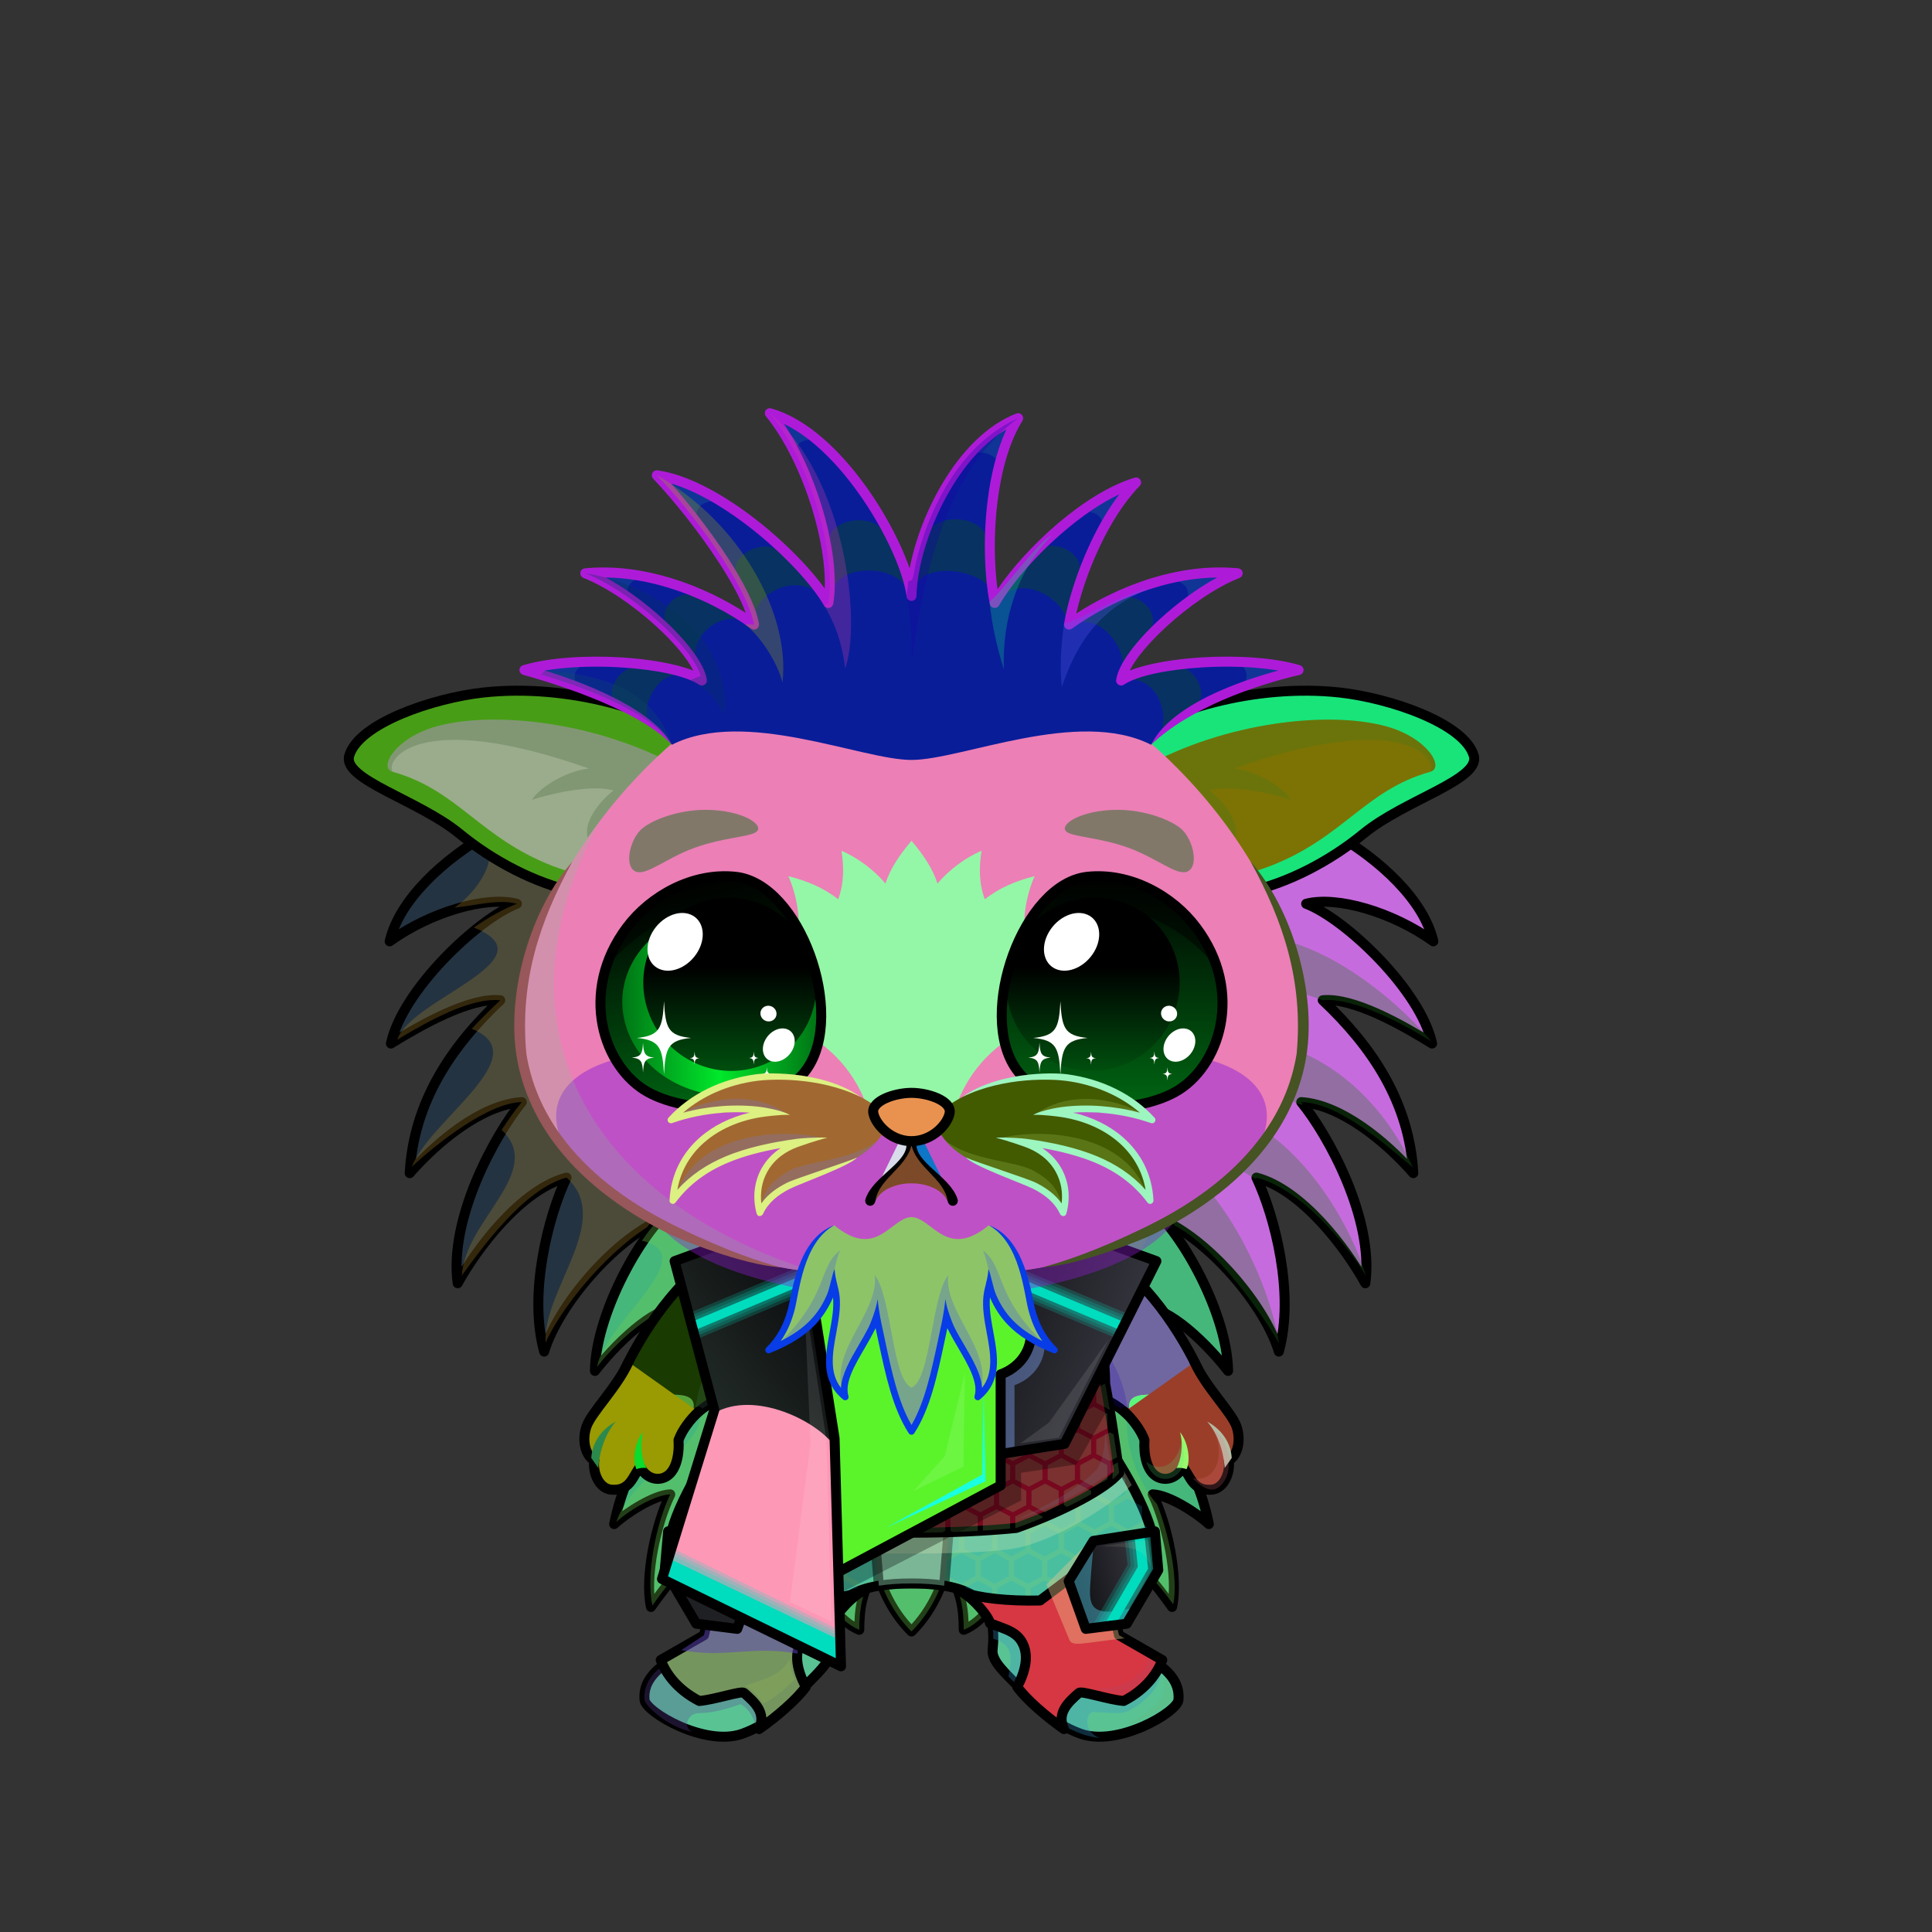 <svg xmlns="http://www.w3.org/2000/svg" xmlns:xlink="http://www.w3.org/1999/xlink" style="shape-rendering:geometricPrecision; text-rendering:geometricPrecision; image-rendering:optimizeQuality; fill-rule:evenodd; clip-rule:evenodd" version="1.1" viewBox="0 0 29000 29000" xml:space="preserve"><rect x="0" y="0" width="29000" height="29000" fill="#333333" stroke="none"/><defs><style type="text/css">.HairBack-Hedgehog2fil6 {fill:url(#HairBack-Hedgehog2id26)}
.HairBack-Hedgehog2fil7 {fill:#fdffff;fill-opacity:0.502}
.HairBack-Hedgehog2fil8 {fill:url(#HairBack-Hedgehog2id76)}
.HairBack-Hedgehog2fil2 {fill:black;fill-opacity:0.302}
.HairBack-Hedgehog2fil4 {fill:none}
.HairBack-Hedgehog2str0 {stroke:black;stroke-width:150;stroke-linecap:round;stroke-linejoin:round}
.Tail-Hedgehog2fil31 {fill:url(#Tail-Hedgehog2id34)}
.Tail-Hedgehog2fil7 {fill:#fdffff;fill-opacity:0.502}
.Tail-Hedgehog2fil2 {fill:black;fill-opacity:0.302}
.Tail-Hedgehog2fil4 {fill:none}
.Tail-Hedgehog2str0 {stroke:black;stroke-width:150;stroke-linecap:round;stroke-linejoin:round}
.RightHand-Hedgehog3fil56 {fill:url(#RightHand-Hedgehog3id68)}
.RightHand-Hedgehog3fil59 {fill:#fdffff;fill-opacity:0.702}
.RightHand-Hedgehog3fil11 {fill:black;fill-opacity:0.2}
.RightHand-Hedgehog3fil4 {fill:none}
.RightHand-Hedgehog3str0 {stroke:black;stroke-width:150;stroke-linecap:round;stroke-linejoin:round}
.RightPaw-Hedgehog3fil61 {fill:#728d9c}
.RightPaw-Hedgehog3fil59 {fill:#fdffff;fill-opacity:0.702}
.RightPaw-Hedgehog3fil43 {fill:black}
.RightPaw-Hedgehog3fil11 {fill:black;fill-opacity:0.2}
.RightPaw-Hedgehog3fil4 {fill:none}
.RightPaw-Hedgehog3str0 {stroke:black;stroke-width:150;stroke-linecap:round;stroke-linejoin:round}
.LeftHand-Hedgehog3fil64 {fill:url(#LeftHand-Hedgehog3id78)}
.LeftHand-Hedgehog3fil59 {fill:#fdffff;fill-opacity:0.702}
.LeftHand-Hedgehog3fil11 {fill:black;fill-opacity:0.2}
.LeftHand-Hedgehog3fil4 {fill:none}
.LeftHand-Hedgehog3str0 {stroke:black;stroke-width:150;stroke-linecap:round;stroke-linejoin:round}
.LeftPaw-Hedgehog3fil72 {fill:#728d9c}
.LeftPaw-Hedgehog3fil59 {fill:#fdffff;fill-opacity:0.702}
.LeftPaw-Hedgehog3fil11 {fill:black;fill-opacity:0.2}
.LeftPaw-Hedgehog3fil43 {fill:black}
.LeftPaw-Hedgehog3fil4 {fill:none}
.LeftPaw-Hedgehog3str0 {stroke:black;stroke-width:150;stroke-linecap:round;stroke-linejoin:round}
.Ears-Hedgehog8fil108 {fill:url(#Ears-Hedgehog8id165)}
.Ears-Hedgehog8fil11 {fill:black;fill-opacity:0.2}
.Ears-Hedgehog8fil110 {fill:url(#Ears-Hedgehog8id166)}
.Ears-Hedgehog8fil107 {fill:url(#Ears-Hedgehog8id168)}
.Ears-Hedgehog8str1 {stroke:black;stroke-width:150}
.Ears-Hedgehog8fil109 {fill:url(#Ears-Hedgehog8id169)}
.Head-Hedgehog7fil111 {fill:url(#Head-Hedgehog7id4)}
.Head-Hedgehog7fil118 {fill:#fdffff;fill-opacity:0.6}
.Head-Hedgehog7fil11 {fill:black;fill-opacity:0.2}
.Head-Hedgehog7fil10 {fill:black;fill-rule:nonzero}
.Head-Hedgehog7fil119 {fill:url(#Head-Hedgehog7id70)}
.Mouth-Hedgehog6fil43 {fill:black}
.Mouth-Hedgehog6fil4 {fill:none}
.Mouth-Hedgehog6str0 {stroke:black;stroke-width:150;stroke-linecap:round;stroke-linejoin:round}
.Eyes-Hedgehog3fil141 {fill:url(#Eyes-Hedgehog3id163)}
.Eyes-Hedgehog3fil142 {fill:url(#Eyes-Hedgehog3id45)}
.Eyes-Hedgehog3fil143 {fill:url(#Eyes-Hedgehog3id131)}
.Eyes-Hedgehog3fil124 {fill:#a29685}
.Eyes-Hedgehog3fil11 {fill:black;fill-opacity:0.2}
.Eyes-Hedgehog3fil128 {fill:black;fill-opacity:0.502}
.Eyes-Hedgehog3fil121 {fill:white}
.Eyes-Hedgehog3fil144 {fill:url(#Eyes-Hedgehog3id51)}
.Eyes-Hedgehog3fil145 {fill:url(#Eyes-Hedgehog3id104)}
.Eyes-Hedgehog3fil4 {fill:none}
.Eyes-Hedgehog3str1 {stroke:black;stroke-width:150}
.Moustache-Hedgehog7fil183 {fill:url(#Moustache-Hedgehog7id160)}
.Moustache-Hedgehog7fil2 {fill:black;fill-opacity:0.302}
.Moustache-Hedgehog7fil10 {fill:black;fill-rule:nonzero}
.Moustache-Hedgehog7fil184 {fill:url(#Moustache-Hedgehog7id36)}
.Moustache-Hedgehog7fil185 {fill:url(#Moustache-Hedgehog7id57)}
.Nose-Hedgehog0fil186 {fill:url(#Nose-Hedgehog0id133)}
.Nose-Hedgehog0str0 {stroke:black;stroke-width:150;stroke-linecap:round;stroke-linejoin:round}
.Hair-Hedgehog2fil189 {fill:url(#Hair-Hedgehog2id7)}
.Hair-Hedgehog2fil7 {fill:#fdffff;fill-opacity:0.502}
.Hair-Hedgehog2fil10 {fill:black;fill-rule:nonzero}
.Hair-Hedgehog2fil2 {fill:black;fill-opacity:0.302}
.NecklaceTron2Lower-Smallfil7 {fill:black;fill-opacity:0.302}
.NecklaceTron2Lower-Smallfil8 {fill:black;fill-opacity:0.2}
.NecklaceTron2Lower-Smallfil10 {fill:url(#NecklaceTron2Lower-Smallid3)}
.NecklaceTron2Lower-Smallfil11 {fill:black;fill-opacity:0.4}
.NecklaceTron2Lower-Smallfil3 {fill:#00DCBE;fill-opacity:0.2}
.NecklaceTron2Lower-Smallfil4 {fill:#00DCBE;fill-rule:nonzero}
.NecklaceTron2Lower-Smallfil13 {fill:url(#NecklaceTron2Lower-Smallid13)}
.NecklaceTron2Lower-Smallfil14 {fill:black;fill-opacity:0.502}
.NecklaceTron2Lower-Smallfil15 {fill:url(#NecklaceTron2Lower-Smallid14)}
.NecklaceTron2Lower-Smallfil17 {fill:white;fill-opacity:0.102}
.NecklaceTron2Lower-Smallfil6 {fill:url(#NecklaceTron2Lower-Smallid8)}
.NecklaceTron2Lower-Smallstr0 {stroke:black;stroke-width:150;stroke-linecap:round;stroke-linejoin:round}
.NecklaceTron2Lower-Smallfil9 {fill:none}
.NecklaceTron2Lower-Smallstr1 {stroke:black;stroke-width:150;stroke-linecap:round;stroke-linejoin:round;stroke-opacity:0.502}
.NecklaceTron2Lower-Smallfil12 {fill:none}
.NecklaceTron2Lower-Smallfil16 {fill:#1F2024}
.NecklaceTron2Upper-Smallfil8 {fill:black;fill-opacity:0.2}
.NecklaceTron2Upper-Smallfil7 {fill:black;fill-opacity:0.302}
.NecklaceTron2Upper-Smallfil19 {fill:url(#NecklaceTron2Upper-Smallid36)}
.NecklaceTron2Upper-Smallfil11 {fill:black;fill-opacity:0.4}
.NecklaceTron2Upper-Smallfil3 {fill:#00DCBE;fill-opacity:0.2}
.NecklaceTron2Upper-Smallfil4 {fill:#00DCBE;fill-rule:nonzero}
.NecklaceTron2Upper-Smallfil20 {fill:url(#NecklaceTron2Upper-Smallid37)}
.NecklaceTron2Upper-Smallfil21 {fill:url(#NecklaceTron2Upper-Smallid60)}
.NecklaceTron2Upper-Smallfil22 {fill:url(#NecklaceTron2Upper-Smallid22)}
.NecklaceTron2Upper-Smallfil23 {fill:url(#NecklaceTron2Upper-Smallid28)}
.NecklaceTron2Upper-Smallfil17 {fill:white;fill-opacity:0.102}
.NecklaceTron2Upper-Smallfil24 {fill:#19FFE0;fill-rule:nonzero}
.NecklaceTron2Upper-Smallfil25 {fill:white;fill-opacity:0.2}
.NecklaceTron2Upper-Smallfil18 {fill:url(#NecklaceTron2Upper-Smallid23)}
.NecklaceTron2Upper-Smallstr0 {stroke:black;stroke-width:150;stroke-linecap:round;stroke-linejoin:round}
.NecklaceTron2Upper-Smallfil12 {fill:none}
</style><linearGradient gradientUnits="userSpaceOnUse" id="HairBack-Hedgehog2id26" x1="21592" x2="15642" y1="16347.6" y2="16618">
   <stop offset="0" style="stop-opacity:1; stop-color:#cb6543"/>
   <stop offset="0.502" style="stop-opacity:1; stop-color:#c9c3b9"/>
   <stop offset="1" style="stop-opacity:1; stop-color:#a29685"/>
  </linearGradient><linearGradient gradientUnits="userSpaceOnUse" id="HairBack-Hedgehog2id76" x1="5771.84" x2="11721.8" xlink:href="#HairBack-Hedgehog2id26" y1="16347.6" y2="16618">
  </linearGradient><linearGradient gradientUnits="userSpaceOnUse" id="Tail-Hedgehog2id34" x1="13681.9" x2="13681.9" y1="18011.3" y2="24488.9">
   <stop offset="0" style="stop-opacity:1; stop-color:#a29685"/>
   <stop offset="0.271" style="stop-opacity:1; stop-color:#c9c3b9"/>
   <stop offset="1" style="stop-opacity:1; stop-color:#cb6543"/>
  </linearGradient><linearGradient gradientUnits="objectBoundingBox" id="RightHand-Hedgehog3id68" x1="30.208%" x2="69.792%" y1="5.019%" y2="94.98%">
   <stop offset="0" style="stop-opacity:1; stop-color:#506875"/>
   <stop offset="0.141" style="stop-opacity:1; stop-color:#506875"/>
   <stop offset="0.71" style="stop-opacity:1; stop-color:#728d9c"/>
   <stop offset="1" style="stop-opacity:1; stop-color:#728d9c"/>
  </linearGradient><linearGradient gradientUnits="objectBoundingBox" id="LeftHand-Hedgehog3id78" x1="69.792%" x2="30.208%" xlink:href="#LeftHand-Hedgehog3id68" y1="5.019%" y2="94.98%">
  </linearGradient><linearGradient gradientUnits="userSpaceOnUse" id="Ears-Hedgehog8id165" x1="6765.77" x2="9243.47" xlink:href="#Ears-Hedgehog8id24" y1="11170.9" y2="12823.3">
  </linearGradient><linearGradient gradientUnits="userSpaceOnUse" id="Ears-Hedgehog8id166" x1="20598.1" x2="18120.4" xlink:href="#Ears-Hedgehog8id24" y1="11170.9" y2="12823.3">
  </linearGradient><linearGradient gradientUnits="userSpaceOnUse" id="Ears-Hedgehog8id168" x1="6204.42" x2="9422.5" xlink:href="#Ears-Hedgehog8id19" y1="11108.6" y2="12705.4">
  </linearGradient><linearGradient gradientUnits="userSpaceOnUse" id="Ears-Hedgehog8id169" x1="21159.4" x2="17941.4" xlink:href="#Ears-Hedgehog8id19" y1="11108.6" y2="12705.4">
  </linearGradient><linearGradient gradientUnits="objectBoundingBox" id="Head-Hedgehog7id4" x1="50%" x2="50%" y1="100%" y2="0%">
   <stop offset="0" style="stop-opacity:1; stop-color:#506875"/>
   <stop offset="0.251" style="stop-opacity:1; stop-color:#728d9c"/>
   <stop offset="0.761" style="stop-opacity:1; stop-color:#9fadb5"/>
   <stop offset="1" style="stop-opacity:1; stop-color:#9fadb5"/>
  </linearGradient><linearGradient gradientUnits="userSpaceOnUse" id="Head-Hedgehog7id70" x1="13681.9" x2="13681.9" xlink:href="#Head-Hedgehog7id50" y1="16772.7" y2="12620.2">
  </linearGradient><linearGradient gradientUnits="objectBoundingBox" id="Eyes-Hedgehog3id163" x1="62.182%" x2="37.818%" xlink:href="#Eyes-Hedgehog3id0" y1="96.619%" y2="3.381%">
  </linearGradient><linearGradient gradientUnits="objectBoundingBox" id="Eyes-Hedgehog3id45" x1="0%" x2="100%" xlink:href="#Eyes-Hedgehog3id43" y1="50%" y2="50%">
  </linearGradient><linearGradient gradientUnits="userSpaceOnUse" id="Eyes-Hedgehog3id131" x1="10954.5" x2="10954.5" xlink:href="#Eyes-Hedgehog3id75" y1="13473.2" y2="16074.8">
  </linearGradient><linearGradient gradientUnits="objectBoundingBox" id="Eyes-Hedgehog3id51" x1="50%" x2="50%" xlink:href="#Eyes-Hedgehog3id0" y1="100%" y2="0%">
  </linearGradient><linearGradient gradientUnits="userSpaceOnUse" id="Eyes-Hedgehog3id104" x1="16409.3" x2="16409.3" xlink:href="#Eyes-Hedgehog3id75" y1="13473.2" y2="16074.8">
  </linearGradient><linearGradient gradientUnits="userSpaceOnUse" id="Moustache-Hedgehog7id160" x1="10515.3" x2="12828.5" xlink:href="#Moustache-Hedgehog7id6" y1="16524.2" y2="17833.2">
  </linearGradient><linearGradient gradientUnits="userSpaceOnUse" id="Moustache-Hedgehog7id36" x1="16914.6" x2="14469.2" xlink:href="#Moustache-Hedgehog7id6" y1="16486.8" y2="17870.6">
  </linearGradient><linearGradient gradientUnits="userSpaceOnUse" id="Moustache-Hedgehog7id57" x1="13681.9" x2="13681.9" xlink:href="#Moustache-Hedgehog7id6" y1="21486.1" y2="18269">
  </linearGradient><linearGradient gradientUnits="userSpaceOnUse" id="Nose-Hedgehog0id133" x1="13681.9" x2="13681.9" y1="16404" y2="17128.6">
   <stop offset="0" style="stop-opacity:1; stop-color:#FFCCCC"/>
   <stop offset="1" style="stop-opacity:1; stop-color:#B37173"/>
  </linearGradient><linearGradient gradientUnits="userSpaceOnUse" id="Hair-Hedgehog2id7" x1="13681.9" x2="13681.9" y1="6201.88" y2="11406.7">
   <stop offset="0" style="stop-opacity:1; stop-color:#a29685"/>
   <stop offset="0.549" style="stop-opacity:1; stop-color:#c9c3b9"/>
   <stop offset="1" style="stop-opacity:1; stop-color:#cb6543"/>
  </linearGradient><linearGradient gradientUnits="userSpaceOnUse" id="NecklaceTron2Lower-Smallid3" x1="14853" x2="17026.6" xlink:href="#NecklaceTron2Lower-Smallid2" y1="25526.3" y2="23775">
  </linearGradient><linearGradient gradientUnits="userSpaceOnUse" id="NecklaceTron2Lower-Smallid13" x1="16041.6" x2="17385.1" xlink:href="#NecklaceTron2Lower-Smallid2" y1="23885.2" y2="23551.3">
  </linearGradient><linearGradient gradientUnits="userSpaceOnUse" id="NecklaceTron2Lower-Smallid14" x1="10806.5" x2="12041.6" xlink:href="#NecklaceTron2Lower-Smallid12" y1="23422.8" y2="25878.5">
  </linearGradient><linearGradient gradientUnits="userSpaceOnUse" id="NecklaceTron2Lower-Smallid8" x1="10022.5" x2="17341.4" xlink:href="#NecklaceTron2Lower-Smallid5" y1="24469.1" y2="23403">
  </linearGradient><linearGradient gradientUnits="userSpaceOnUse" id="NecklaceTron2Upper-Smallid36" x1="14052.4" x2="17342.1" xlink:href="#NecklaceTron2Upper-Smallid9" y1="19498.5" y2="20624.9">
  </linearGradient><linearGradient gradientUnits="userSpaceOnUse" id="NecklaceTron2Upper-Smallid37" x1="11437.5" x2="15615.7" xlink:href="#NecklaceTron2Upper-Smallid1" y1="20552.6" y2="21983.3">
  </linearGradient><linearGradient gradientUnits="userSpaceOnUse" id="NecklaceTron2Upper-Smallid60" x1="11920.4" x2="14966.5" xlink:href="#NecklaceTron2Upper-Smallid50" y1="21641.5" y2="22977.4">
  </linearGradient><linearGradient gradientUnits="userSpaceOnUse" id="NecklaceTron2Upper-Smallid22" x1="9465.75" x2="13114.8" xlink:href="#NecklaceTron2Upper-Smallid10" y1="23027" y2="20233.9">
  </linearGradient><linearGradient gradientUnits="userSpaceOnUse" id="NecklaceTron2Upper-Smallid28" x1="10453.6" x2="12227.1" xlink:href="#NecklaceTron2Upper-Smallid16" y1="24027.2" y2="21827.5">
  </linearGradient><linearGradient gradientUnits="userSpaceOnUse" id="NecklaceTron2Upper-Smallid23" x1="10707.9" x2="16776.3" xlink:href="#NecklaceTron2Upper-Smallid7" y1="21209" y2="20356.5">
  </linearGradient><linearGradient gradientUnits="objectBoundingBox" id="LeftHand-Hedgehog3id68" x1="30.208%" x2="69.792%" y1="5.019%" y2="94.98%">
   <stop offset="0" style="stop-opacity:1; stop-color:#506875"/>
   <stop offset="0.141" style="stop-opacity:1; stop-color:#506875"/>
   <stop offset="0.71" style="stop-opacity:1; stop-color:#728d9c"/>
   <stop offset="1" style="stop-opacity:1; stop-color:#728d9c"/>
  </linearGradient><linearGradient gradientUnits="userSpaceOnUse" id="Ears-Hedgehog8id24" x1="8144.15" x2="9871.83" y1="11080" y2="12905.1">
   <stop offset="0" style="stop-opacity:1; stop-color:#F2E6E6"/>
   <stop offset="1" style="stop-opacity:1; stop-color:#B58383"/>
  </linearGradient><linearGradient gradientUnits="userSpaceOnUse" id="Ears-Hedgehog8id19" x1="7036.34" x2="11425" y1="22075" y2="13053.8">
   <stop offset="0" style="stop-opacity:1; stop-color:#a29685"/>
   <stop offset="1" style="stop-opacity:1; stop-color:#506875"/>
  </linearGradient><linearGradient gradientUnits="userSpaceOnUse" id="Head-Hedgehog7id50" x1="13681.9" x2="13681.9" y1="18718" y2="12620.2">
   <stop offset="0" style="stop-opacity:1; stop-color:#a29685"/>
   <stop offset="1" style="stop-opacity:1; stop-color:#c9c3b9"/>
  </linearGradient><linearGradient gradientUnits="userSpaceOnUse" id="Eyes-Hedgehog3id0" x1="10654.3" x2="10654.3" y1="16581.4" y2="13705.6">
   <stop offset="0" style="stop-opacity:1; stop-color:#006913"/>
   <stop offset="1" style="stop-opacity:1; stop-color:black"/>
  </linearGradient><linearGradient gradientUnits="userSpaceOnUse" id="Eyes-Hedgehog3id43" x1="9336.13" x2="12327.3" y1="15064.6" y2="15064.6">
   <stop offset="0" style="stop-opacity:1; stop-color:#006913"/>
   <stop offset="0.502" style="stop-opacity:1; stop-color:#00e82b"/>
   <stop offset="1" style="stop-opacity:1; stop-color:#006913"/>
  </linearGradient><linearGradient gradientUnits="userSpaceOnUse" id="Eyes-Hedgehog3id75" x1="16987" x2="16987" y1="13705.8" y2="15976.6">
   <stop offset="0" style="stop-opacity:1; stop-color:black"/>
   <stop offset="0.4" style="stop-opacity:1; stop-color:black"/>
   <stop offset="1" style="stop-opacity:1; stop-color:#004f0e"/>
  </linearGradient><linearGradient gradientUnits="userSpaceOnUse" id="Moustache-Hedgehog7id6" x1="13681.9" x2="13681.9" y1="6728.09" y2="11806.7">
   <stop offset="0" style="stop-opacity:1; stop-color:#b34b29"/>
   <stop offset="1" style="stop-opacity:1; stop-color:#cb6543"/>
  </linearGradient><linearGradient gradientUnits="userSpaceOnUse" id="NecklaceTron2Lower-Smallid2" x1="14853" x2="17026.6" y1="25258.3" y2="23408.5">
   <stop offset="0" style="stop-opacity:1; stop-color:#0C0D0F"/>
   <stop offset="0.78" style="stop-opacity:1; stop-color:#32323A"/>
   <stop offset="1" style="stop-opacity:1; stop-color:#0D1010"/>
  </linearGradient><linearGradient gradientUnits="userSpaceOnUse" id="NecklaceTron2Lower-Smallid12" x1="10806.5" x2="12041.6" y1="23036.6" y2="25630.2">
   <stop offset="0" style="stop-opacity:1; stop-color:#0B0C0D"/>
   <stop offset="0.471" style="stop-opacity:1; stop-color:#0F0F12"/>
   <stop offset="1" style="stop-opacity:1; stop-color:#2C2C33"/>
  </linearGradient><linearGradient gradientUnits="userSpaceOnUse" id="NecklaceTron2Lower-Smallid5" x1="10022.5" x2="17341.4" y1="24141.6" y2="23015.6">
   <stop offset="0" style="stop-opacity:1; stop-color:#474954"/>
   <stop offset="0.122" style="stop-opacity:1; stop-color:#28292E"/>
   <stop offset="0.478" style="stop-opacity:1; stop-color:#3B3C42"/>
   <stop offset="0.761" style="stop-opacity:1; stop-color:#696E7D"/>
   <stop offset="1" style="stop-opacity:1; stop-color:#2B2C30"/>
  </linearGradient><linearGradient gradientUnits="userSpaceOnUse" id="NecklaceTron2Upper-Smallid9" x1="14001" x2="17383.7" y1="18626.7" y2="19895.1">
   <stop offset="0" style="stop-opacity:1; stop-color:#0C0D0F"/>
   <stop offset="1" style="stop-opacity:1; stop-color:#3B3B45"/>
  </linearGradient><linearGradient gradientUnits="userSpaceOnUse" id="NecklaceTron2Upper-Smallid1" x1="11312.3" x2="15608.4" y1="19813.7" y2="21424.8">
   <stop offset="0" style="stop-opacity:1; stop-color:#0C0D0F"/>
   <stop offset="0.29" style="stop-opacity:1; stop-color:#101213"/>
   <stop offset="1" style="stop-opacity:1; stop-color:#3B3B45"/>
  </linearGradient><linearGradient gradientUnits="userSpaceOnUse" id="NecklaceTron2Upper-Smallid50" x1="11808.8" x2="14940.9" y1="21039.9" y2="22544.2">
   <stop offset="0" style="stop-opacity:1; stop-color:#0C0D0F"/>
   <stop offset="1" style="stop-opacity:1; stop-color:#4B4B57"/>
  </linearGradient><linearGradient gradientUnits="userSpaceOnUse" id="NecklaceTron2Upper-Smallid10" x1="9284.82" x2="13037" y1="22600" y2="19454.8">
   <stop offset="0" style="stop-opacity:1; stop-color:#34453D"/>
   <stop offset="1" style="stop-opacity:1; stop-color:#0B0B0D"/>
  </linearGradient><linearGradient gradientUnits="userSpaceOnUse" id="NecklaceTron2Upper-Smallid16" x1="10300.6" x2="12124.2" y1="23726.3" y2="21249.3">
   <stop offset="0" style="stop-opacity:1; stop-color:#566960"/>
   <stop offset="1" style="stop-opacity:1; stop-color:#0B0B0D"/>
  </linearGradient><linearGradient gradientUnits="userSpaceOnUse" id="NecklaceTron2Upper-Smallid7" x1="10562" x2="16801.8" y1="20552.8" y2="19592.8">
   <stop offset="0" style="stop-opacity:1; stop-color:#4B4D59"/>
   <stop offset="0.341" style="stop-opacity:1; stop-color:#3B3C42"/>
   <stop offset="0.722" style="stop-opacity:1; stop-color:#696E7D"/>
   <stop offset="1" style="stop-opacity:1; stop-color:#2B2C30"/>
  </linearGradient></defs><g id="HairBack-Hedgehog2">
 <animateTransform additive="sum" attributeName="transform" dur="10" repeatCount="indefinite" type="translate" values="0;0 200;0;0 200;0;0 200;0;0 200;0"/>
  <path class="HairBack-Hedgehog2fil6" d="M17820 11951c1108,-270 3409,948 3695,2179 -619,-445 -1455,-683 -1909,-564 597,230 1721,1305 1890,2098 -460,-285 -1189,-695 -1641,-650 745,702 1301,1538 1359,2595 -409,-469 -1083,-1028 -1682,-1066 408,499 1094,1754 962,2719 -291,-527 -948,-1403 -1634,-1586 274,581 576,1743 336,2612 -200,-677 -1043,-1687 -1790,-1997 82,563 213,1953 -48,2762 -430,-907 -1085,-2379 -1639,-3150 2186,-867 3009,-2237 2101,-5952z" style="fill:#b2e432"/>
  <path class="HairBack-Hedgehog2fil7" d="M20575 12876c190,149 362,308 506,475 -132,39 -265,219 -164,410 1,10 2,20 2,30 -228,-102 -461,-176 -676,-217 -255,-140 26,-767 332,-698zm-62 1330c161,152 319,320 459,495 -215,126 -281,313 -210,555 -219,-103 -441,-188 -639,-225 -215,-250 79,-807 390,-825zm78 1650c128,185 239,377 332,580 -290,60 -391,257 -357,551 -1,4 -2,9 -3,13 -180,-136 -373,-255 -566,-338 0,0 0,0 0,0 -56,-515 156,-771 594,-806zm-515 1562c93,190 179,394 251,604 -238,5 -375,146 -418,411 -115,-131 -239,-257 -369,-368 68,-370 234,-602 536,-647zm-943 1043c67,265 119,554 140,845 -205,-95 -353,-24 -429,258 -5,1 -10,2 -16,3 -158,-231 -351,-462 -560,-667 2,-2 4,-4 6,-5 192,-409 461,-574 835,-411 8,-8 16,-15 24,-23z" style="fill:#db6402"/>
  <path class="HairBack-Hedgehog2fil4 HairBack-Hedgehog2str0" d="M17820 11951c1108,-270 3409,948 3695,2179 -619,-445 -1455,-683 -1909,-564 597,230 1721,1305 1890,2098 -460,-285 -1189,-695 -1641,-650 745,702 1301,1538 1359,2595 -409,-469 -1083,-1028 -1682,-1066 408,499 1094,1754 962,2719 -291,-527 -948,-1403 -1634,-1586 274,581 576,1743 336,2612 -200,-677 -1043,-1687 -1790,-1997 82,563 213,1953 -48,2762 -430,-907 -1085,-2379 -1639,-3150 2186,-867 3009,-2237 2101,-5952z" style="fill:#c66bdd"/>
  <path class="HairBack-Hedgehog2fil8" d="M9544 11951c-1108,-270 -3409,948 -3695,2179 619,-445 1455,-683 1909,-564 -597,230 -1722,1305 -1890,2098 460,-285 1189,-695 1641,-650 -745,702 -1301,1538 -1359,2595 409,-469 1082,-1028 1682,-1066 -408,499 -1095,1754 -962,2719 291,-527 948,-1403 1634,-1586 -274,581 -576,1743 -336,2612 200,-677 1043,-1687 1790,-1997 -82,563 -213,1953 48,2762 430,-907 1085,-2379 1638,-3150 -2186,-867 -3008,-2237 -2100,-5952z" style="fill:#02aba6"/>
  <path class="HairBack-Hedgehog2fil7" d="M6789 12876c-190,149 -362,308 -507,475 132,39 266,219 164,410 0,10 -1,20 -1,30 228,-102 461,-176 676,-217 255,-140 -26,-767 -332,-698zm62 1330c-161,152 -319,320 -459,495 215,126 281,313 210,555 219,-103 441,-188 638,-225 216,-250 -79,-807 -389,-825zm-78 1650c-128,185 -240,377 -332,580 290,60 391,257 357,551 1,4 2,9 3,13 180,-136 373,-255 566,-338 0,0 0,0 0,0 56,-515 -156,-771 -594,-806zm515 1562c-93,190 -180,394 -251,604 238,5 375,146 418,411 115,-131 239,-257 369,-368 -68,-370 -234,-602 -536,-647zm943 1043c-67,265 -119,554 -140,845 205,-95 353,-24 429,258 5,1 10,2 16,3 158,-231 351,-462 560,-667 -2,-2 -4,-4 -6,-5 -192,-409 -462,-574 -835,-411 -8,-8 -16,-15 -24,-23z" style="fill:#41656f"/>
  <path class="HairBack-Hedgehog2fil4 HairBack-Hedgehog2str0" d="M9544 11951c-1108,-270 -3409,948 -3695,2179 619,-445 1455,-683 1909,-564 -597,230 -1722,1305 -1890,2098 460,-285 1189,-695 1641,-650 -745,702 -1301,1538 -1359,2595 409,-469 1082,-1028 1682,-1066 -408,499 -1095,1754 -962,2719 291,-527 948,-1403 1634,-1586 -274,581 -576,1743 -336,2612 200,-677 1043,-1687 1790,-1997 -82,563 -213,1953 48,2762 430,-907 1085,-2379 1638,-3150 -2186,-867 -3008,-2237 -2100,-5952z" style="fill:#243341"/>
  <path class="HairBack-Hedgehog2fil2" d="M21489 15633c-460,-285 -1182,-664 -1634,-619 -196,-68 -391,-137 -586,-205 -22,291 -44,582 -66,874 859,224 1605,944 2006,1842 -349,-288 -1093,-974 -1677,-982 93,114 -191,-50 -257,-78 -154,135 -309,270 -463,405 866,482 1486,1589 1691,2279 -314,-497 -957,-1290 -1643,-1473 40,84 -364,-202 -413,-232 -218,26 -435,52 -653,78 662,526 1264,1751 1405,2642 -265,-458 -975,-1480 -1590,-1780 -273,-248 -546,-496 -819,-745 78,-150 156,-300 234,-450 651,-512 1038,-1193 1136,-2185 226,-434 517,-517 743,-952 904,61 1938,825 2586,1581z" style="fill:#1e741c"/>
  <path class="HairBack-Hedgehog2fil2" d="M9544 11951c-15,-4 -30,-7 -45,-10 -335,15 -669,31 -1003,47 -500,116 -1024,347 -1450,633 590,17 190,722 -224,1003 339,-35 660,-131 936,-58 -189,73 -417,197 -646,357 1193,476 -970,1082 -1148,1683 457,-276 1098,-636 1545,-592 -157,148 -300,290 -428,429 994,397 -619,1354 -901,2072 387,-359 1155,-966 1652,-972 -98,120 -202,262 -302,417 662,624 -550,1350 -598,2186 297,-407 932,-1299 1572,-1470 713,638 -359,1684 -315,2478 311,-681 1158,-1603 1769,-1863 -82,563 -191,1942 60,2717 418,-828 1073,-2334 1626,-3105 -2186,-867 -3008,-2237 -2100,-5952z" style="fill:#aa8129"/>
 </g><g id="Tail-Hedgehog2">
 <animateTransform additive="sum" attributeName="transform" dur="10" repeatCount="indefinite" type="translate" values="0;0 200;0;0 200;0;0 200;0;0 200;0"/>
  <g id="_1891249957056">
   <path class="Tail-Hedgehog2fil31" d="M10243 18011c-510,276 -1301,1651 -1313,2567 410,-525 981,-1007 1303,-953 -321,180 -1068,1362 -1084,1879 287,-215 882,-539 1290,-522 -498,400 -1015,875 -1220,1895 189,-173 601,-437 842,-446 -218,450 -387,1240 -290,1690 188,-264 604,-831 979,-940 384,-112 1462,128 1523,454 62,326 324,707 625,829 1,-287 30,-617 271,-889 96,379 296,699 513,914 217,-215 416,-535 513,-914 241,272 270,602 271,889 301,-122 563,-503 625,-829 61,-326 1138,-566 1523,-454 375,109 790,676 979,940 97,-450 -72,-1240 -290,-1690 241,9 653,273 842,446 -206,-1020 -722,-1495 -1220,-1895 408,-17 1002,307 1290,522 -16,-517 -763,-1699 -1084,-1879 322,-54 893,428 1303,953 -12,-916 -803,-2291 -1313,-2567 -670,147 -2745,630 -3415,776l-24 -5 -24 5c-670,-146 -2745,-629 -3415,-776z" style="fill:#4ff01d"/>
   <path class="Tail-Hedgehog2fil7" d="M18000 19122c85,167 163,341 229,516 -209,120 -266,273 -248,444 -126,-119 -255,-222 -377,-300 -59,-316 102,-521 396,-660zm-369 1070c113,167 224,353 319,538 -168,60 -240,337 -190,492 1,1 1,3 2,5 -128,-66 -266,-126 -401,-170 -263,-233 29,-891 270,-865zm-26 1452c119,154 228,330 321,536 -182,-17 -335,203 -232,375 1,4 2,8 3,12 -142,-76 -285,-132 -394,-136 28,58 55,122 81,190 -29,-66 -58,-132 -88,-198 -143,-241 83,-766 309,-779zm-168 1125c64,195 117,412 149,625 -157,-95 -399,18 -413,198 -164,-177 -347,-336 -524,-400 -11,-273 526,-547 788,-423z" style="fill:#d04803"/>
   <path class="Tail-Hedgehog2fil7" d="M9364 19122c-85,167 -163,341 -229,516 209,120 266,273 248,444 126,-119 255,-222 377,-300 59,-316 -102,-521 -396,-660zm369 1070c-113,167 -224,353 -319,538 167,60 240,337 190,492 -1,1 -2,3 -2,5 128,-66 265,-126 401,-170 263,-233 -29,-891 -270,-865zm26 1452c-119,154 -228,330 -321,536 181,-17 334,203 232,375 -1,4 -2,8 -3,12 142,-76 285,-132 394,-136 -28,58 -56,122 -82,190 30,-66 59,-132 88,-198 144,-241 -82,-766 -308,-779zm168 1125c-64,195 -117,412 -149,625 157,-95 398,18 413,198 163,-177 347,-336 523,-400 12,-273 -525,-547 -787,-423z" style="fill:#1221da"/>
   <path class="Tail-Hedgehog2fil4 Tail-Hedgehog2str0" d="M10243 18011c-510,276 -1301,1651 -1313,2567 410,-525 981,-1007 1303,-953 -321,180 -1068,1362 -1084,1879 287,-215 882,-539 1290,-522 -498,400 -1015,875 -1220,1895 189,-173 601,-437 842,-446 -218,450 -387,1240 -290,1690 188,-264 604,-831 979,-940 384,-112 1462,128 1523,454 62,326 324,707 625,829 1,-287 30,-617 271,-889 96,379 296,699 513,914 217,-215 416,-535 513,-914 241,272 270,602 271,889 301,-122 563,-503 625,-829 61,-326 1138,-566 1523,-454 375,109 790,676 979,940 97,-450 -72,-1240 -290,-1690 241,9 653,273 842,446 -206,-1020 -722,-1495 -1220,-1895 408,-17 1002,307 1290,522 -16,-517 -763,-1699 -1084,-1879 322,-54 893,428 1303,953 -12,-916 -803,-2291 -1313,-2567 -670,147 -2745,630 -3415,776l-24 -5 -24 5c-670,-146 -2745,-629 -3415,-776z" style="fill:#46b77b"/>
   <path class="Tail-Hedgehog2fil2" d="M10194 18040c-189,117 -385,325 -560,585 941,205 -567,1240 -671,1891 359,-464 968,-947 1263,-897 748,498 -959,1254 -992,1822 204,-156 895,-485 1143,-474 552,662 -806,977 -1127,1878 190,-172 570,-405 811,-414 -218,450 -366,1218 -269,1668 189,-263 583,-809 958,-918 384,-112 1462,128 1523,454 62,326 324,707 625,829 1,-287 30,-617 271,-889 96,379 296,699 513,914 217,-215 416,-535 513,-914 241,272 270,602 271,889 301,-122 563,-503 625,-829 61,-326 1138,-566 1523,-454 375,109 808,636 996,899 86,-400 -84,-1099 -241,-1499 -437,-505 -544,-1267 -391,-1587 -194,-563 -120,-1249 224,-1321 -243,-477 -133,-1056 271,-1375 -117,-125 -236,-224 -352,-287 -670,147 -2745,630 -3415,776 -8,-2 -16,-3 -24,-5 -8,2 -16,3 -24,5 -648,-142 -2611,-598 -3345,-760 -40,4 -79,9 -119,13z" style="fill:#72d24e"/>
  </g>
 </g><g id="RightHand-Hedgehog3">
 <animateTransform additive="sum" attributeName="transform" dur="10" repeatCount="indefinite" type="translate" values="0;0 200;0;0 200;0;0 200;0;0 200;0"/>
  <path class="RightHand-Hedgehog3fil56" d="M16378 18692c699,369 1263,1150 1599,1845 252,523 -745,991 -1014,732 -193,-186 -386,-294 -613,-339 -83,-786 -377,-1485 -807,-1998 351,-62 639,-144 835,-240z" style="fill:#5f8cc5"/>
  <path class="RightHand-Hedgehog3fil59" d="M17567 19903c144,186 316,439 410,634 252,523 -745,991 -1014,732 -107,-103 -502,-370 -614,-427 195,-61 402,-40 570,30 -32,-142 -105,-423 -248,-611 233,67 453,175 616,335 19,-143 -80,-455 -196,-624 210,62 417,227 524,348 12,-114 38,-234 -48,-417z" style="fill:#ab3fb8"/>
  <path class="RightHand-Hedgehog3fil4 RightHand-Hedgehog3str0" d="M16378 18692c699,369 1263,1150 1599,1845 252,523 -745,991 -1014,732 -193,-186 -386,-294 -613,-339 -83,-786 -377,-1485 -807,-1998 351,-62 639,-144 835,-240z" style="fill:#7067a0"/>
  <path class="RightHand-Hedgehog3fil11" d="M16936 21243c-185,-170 -370,-270 -586,-313 -47,-446 -162,-864 -332,-1237 615,434 879,1022 918,1550z" style="fill:#1b03c1"/>
 </g><g id="LeftHand-Hedgehog3">
 <animateTransform additive="sum" attributeName="transform" dur="10" repeatCount="indefinite" type="translate" values="0;0 200;0;0 200;0;0 200;0;0 200;0"/>
  <path class="LeftHand-Hedgehog3fil64" d="M10986 18692c-699,369 -1263,1150 -1599,1845 -252,523 745,991 1013,732 194,-186 387,-294 614,-339 83,-786 377,-1485 807,-1998 -351,-62 -639,-144 -835,-240z" style="fill:#126714"/>
  <path class="LeftHand-Hedgehog3fil59" d="M9797 19903c-144,186 -316,439 -410,634 -252,523 745,991 1013,732 107,-103 503,-370 615,-427 -195,-61 -402,-40 -570,30 32,-142 105,-423 248,-611 -233,67 -453,175 -616,335 -19,-143 80,-455 196,-624 -211,62 -417,227 -524,348 -12,-114 -38,-234 48,-417z" style="fill:#5e4d10"/>
  <path class="LeftHand-Hedgehog3fil4 LeftHand-Hedgehog3str0" d="M10986 18692c-699,369 -1263,1150 -1599,1845 -252,523 745,991 1013,732 194,-186 387,-294 614,-339 83,-786 377,-1485 807,-1998 -351,-62 -639,-144 -835,-240z" style="fill:#193a00"/>
  <path class="LeftHand-Hedgehog3fil11" d="M10428 21243c184,-170 370,-270 586,-313 47,-446 162,-864 332,-1237 -615,434 -879,1022 -918,1550z" style="fill:#4c796d"/>
 </g><g id="RightPaw-Hedgehog3">
 <animateTransform additive="sum" attributeName="transform" dur="10" repeatCount="indefinite" type="translate" values="0;0 200;0;0 200;0;0 200;0;0 200;0"/>
  <path class="RightPaw-Hedgehog3fil61" d="M17864 20421c184,453 629,783 699,998 77,240 -18,466 -126,513 38,206 -104,428 -245,428 -293,0 -324,-205 -437,-341 -104,194 -282,219 -407,135 -156,-104 -201,-398 -167,-539 -32,-115 -136,-329 -216,-410 -165,-601 1086,134 899,-784z" style="fill:#e5eeb0"/>
  <path class="RightPaw-Hedgehog3fil59" d="M17864 20421c184,453 629,783 699,998 77,240 -18,466 -126,513 38,206 -104,428 -245,428 -293,0 -324,-205 -437,-341 -104,194 -282,219 -407,135 -156,-104 -201,-398 -167,-539 -32,-115 -136,-329 -216,-410 -165,-601 1086,134 899,-784z" style="fill:#21fb67"/>
  <path class="RightPaw-Hedgehog3fil4 RightPaw-Hedgehog3str0" d="M17930 20445c178,390 563,759 633,974 77,240 -11,453 -119,500 27,201 -81,425 -252,441 -291,28 -324,-205 -437,-341 -99,188 -283,219 -407,135 -129,-86 -185,-306 -169,-538 -54,-150 -178,-313 -300,-425" style="fill:#9a3e29"/>
  <path class="RightPaw-Hedgehog3fil43" d="M17658 22038c71,-116 109,-352 54,-541 122,143 164,426 98,556 -33,-15 -109,-28 -152,-15z" style="fill:#98f86d"/>
  <path class="RightPaw-Hedgehog3fil43" d="M18383 22035c-21,-280 -114,-523 -262,-696 185,99 351,283 368,545 -35,48 -71,103 -106,151z" style="fill:#b2bda5"/>
  <path class="RightPaw-Hedgehog3fil11" d="M17726 22066c-105,150 -264,165 -378,88 -68,-45 -114,-125 -143,-214 212,167 465,72 544,-351 10,106 19,211 29,317 -17,53 -35,106 -52,160z" style="fill:#52e17a"/>
  <path class="RightPaw-Hedgehog3fil11" d="M18473 21910c-12,10 -24,17 -36,22 38,206 -104,428 -245,428 -120,0 -240,-124 -296,-175 326,81 529,-299 303,-766 56,64 111,127 167,191 35,100 71,200 107,300z" style="fill:#eb7486"/>
 </g><g id="LeftPaw-Hedgehog3">
 <animateTransform additive="sum" attributeName="transform" dur="10" repeatCount="indefinite" type="translate" values="0;0 200;0;0 200;0;0 200;0;0 200;0"/>
  <path class="LeftPaw-Hedgehog3fil72" d="M9500 20421c-184,453 -629,783 -699,998 -78,240 18,466 125,513 -37,206 105,428 246,428 293,0 324,-205 437,-341 104,194 282,219 407,135 156,-104 201,-398 167,-539 32,-115 136,-329 216,-410 165,-601 -1086,134 -899,-784z" style="fill:#45238e"/>
  <path class="LeftPaw-Hedgehog3fil59" d="M9500 20421c-184,453 -629,783 -699,998 -78,240 18,466 125,513 -37,206 105,428 246,428 293,0 324,-205 437,-341 104,194 282,219 407,135 156,-104 201,-398 167,-539 32,-115 136,-329 216,-410 165,-601 -1086,134 -899,-784z" style="fill:#5ddb16"/>
  <path class="LeftPaw-Hedgehog3fil11" d="M9638 22066c105,150 264,165 378,88 67,-45 114,-125 143,-214 -212,167 -465,72 -544,-351 -10,106 -19,211 -29,317 17,53 34,106 52,160z" style="fill:#6f5d66"/>
  <path class="LeftPaw-Hedgehog3fil11" d="M8891 21910c12,10 23,17 35,22 -37,206 105,428 246,428 120,0 240,-124 296,-175 -326,81 -529,-299 -304,-766 -55,64 -110,127 -166,191 -35,100 -71,200 -107,300z" style="fill:#0ff250"/>
  <path class="LeftPaw-Hedgehog3fil4 LeftPaw-Hedgehog3str0" d="M9434 20445c-179,390 -563,759 -633,974 -78,240 11,453 119,500 -27,201 81,425 252,441 291,28 324,-205 437,-341 99,188 282,219 407,135 128,-86 184,-306 169,-538 54,-150 178,-313 300,-425" style="fill:#9a9a02"/>
  <path class="LeftPaw-Hedgehog3fil43" d="M8981 22035c21,-280 114,-523 262,-696 -185,99 -351,283 -368,545 35,48 71,103 106,151z" style="fill:#2c894d"/>
  <path class="LeftPaw-Hedgehog3fil43" d="M9706 22038c-71,-116 -109,-352 -54,-541 -122,143 -164,426 -98,556 33,-15 108,-28 152,-15z" style="fill:#0bdc2d"/>
 </g><g id="NecklaceTron2Lower-Small">
  <g id="_2812294539344">
   <path class="NecklaceTron2Lower-Smallfil6 NecklaceTron2Lower-Smallstr0" d="M13682 23768c1054,0 1283,361 1217,1001 -17,171 211,362 386,546 275,289 508,554 933,708 560,203 1454,-323 1471,-507 48,-530 -710,-707 -1039,-991 627,-698 1152,-993 49,-2722 -452,117 -864,285 -1316,402l-1701 399 -1701 -399c-452,-117 -864,-285 -1317,-402 -1103,1729 -577,2024 50,2722 -329,284 -1088,461 -1039,991 17,184 911,710 1471,507 425,-154 658,-419 933,-708 175,-184 403,-375 386,-546 -66,-640 163,-1001 1217,-1001z" style="fill:#59c394"/>
   <path class="NecklaceTron2Lower-Smallfil7" d="M10248 24812c-305,170 -604,365 -573,704 8,92 371,422 721,481 -157,-63 -73,-286 97,-283 212,2 450,-72 619,-134 107,40 244,242 221,363 173,-87 312,-196 440,-316l-286 -598 -1239 -217z" style="fill:#5e429e"/>
   <path class="NecklaceTron2Lower-Smallfil7" d="M14855 24246c40,103 56,220 54,352 317,89 271,307 229,568 49,50 100,100 147,149 274,288 695,723 1224,772 -220,-69 -233,-337 -115,-389 163,0 435,42 540,-13 324,-171 500,-407 508,-662 -239,-195 -594,-327 -792,-498 116,-130 229,-245 328,-359l-1315 52 -808 28z" style="fill:#3795cd"/>
   <path class="NecklaceTron2Lower-Smallfil8" d="M14472 23882c147,59 250,140 320,242l100 -55 0 -230c-70,-38 -140,-76 -210,-115 -70,39 -140,77 -210,115l0 43zm2865 -603c-7,-98 -27,-205 -62,-324l-93 -51c-70,38 -140,77 -210,115l0 230c70,38 140,76 210,115l155 -85zm-4765 845c70,-102 173,-183 320,-242l0 -43c-70,-38 -140,-76 -210,-115 -70,39 -140,77 -210,115l0 230 100 55zm-140 -810c-70,39 -140,77 -210,115l0 230c70,38 140,76 210,115 70,-39 140,-77 210,-115l0 -230c-70,-38 -140,-76 -210,-115zm500 0c-70,39 -140,77 -210,115l0 230c70,38 140,76 210,115 70,-39 140,-77 210,-115l0 -230c-70,-38 -140,-76 -210,-115zm500 0c-70,39 -140,77 -210,115l0 230c70,38 140,76 210,115 70,-39 140,-77 210,-115l0 -230c-70,-38 -140,-76 -210,-115zm500 0c-70,39 -140,77 -210,115l0 230c70,38 140,76 210,115 70,-39 140,-77 210,-115l0 -230c-70,-38 -140,-76 -210,-115zm500 0c-70,39 -140,77 -210,115l0 230c70,38 140,76 210,115 70,-39 140,-77 210,-115l0 -230c-70,-38 -140,-76 -210,-115zm500 0c-70,39 -140,77 -210,115l0 230c70,38 140,76 210,115 70,-39 140,-77 210,-115l0 -230c-70,-38 -140,-76 -210,-115zm500 -360c70,-39 140,-77 210,-115 0,-634 -779,-197 -210,115zm0 360c-70,39 -140,77 -210,115l0 230c70,38 140,76 210,115 70,-39 140,-77 210,-115l0 -230c-70,-38 -140,-76 -210,-115zm500 -820c-70,38 -140,77 -210,115l0 230c70,38 140,76 210,115 70,-39 140,-77 210,-115l0 -230c-70,-38 -140,-77 -210,-115zm0 820c-70,39 -140,77 -210,115l0 230c70,38 140,76 210,115 70,-39 140,-77 210,-115l0 -230c-70,-38 -140,-76 -210,-115zm500 -820c-70,38 -140,77 -210,115l0 230c70,38 140,76 210,115 70,-39 140,-77 210,-115l0 -230c-70,-38 -140,-77 -210,-115zm500 0c-70,38 -140,77 -210,115l0 230c70,38 140,76 210,115 70,-39 140,-77 210,-115l0 -230c-70,-38 -140,-77 -210,-115zm-3750 410c-70,38 -140,77 -210,115l0 230c70,38 140,76 210,115 70,-39 140,-77 210,-115l0 -230c-70,-38 -140,-77 -210,-115zm500 0c-70,38 -140,77 -210,115l0 230c70,38 140,76 210,115 70,-39 140,-77 210,-115l0 -230c-70,-38 -140,-77 -210,-115zm500 0c-70,38 -140,77 -210,115l0 230c70,38 140,76 210,115 70,-39 140,-77 210,-115l0 -230c-70,-38 -140,-77 -210,-115zm500 0c-70,38 -140,77 -210,115l0 230c70,38 140,76 210,115 70,-39 140,-77 210,-115l0 -230c-70,-38 -140,-77 -210,-115zm500 0c-70,38 -140,77 -210,115l0 230c70,38 140,76 210,115 70,-39 140,-77 210,-115l0 -230c-70,-38 -140,-77 -210,-115zm0 820c-70,39 -140,77 -210,115l0 230c247,135 172,135 420,0l0 -230c-8,-4 -17,-9 -25,-14 -62,-33 -123,-67 -185,-101zm500 -820c-70,38 -140,77 -210,115l0 230c70,38 140,76 210,115 70,-39 140,-77 210,-115l0 -230c-70,-38 -140,-77 -210,-115zm0 820c-70,39 -140,77 -210,115l0 230c247,135 172,135 420,0l0 -230c-70,-38 -140,-76 -210,-115zm500 -1640c-305,167 -305,293 0,460 70,-39 140,-77 210,-115l0 -230c-70,-38 -140,-77 -210,-115zm0 820c-70,38 -140,77 -210,115l0 230c70,38 140,76 210,115 70,-39 140,-77 210,-115l0 -230c-70,-38 -140,-77 -210,-115zm500 -820c-70,38 -140,77 -210,115l0 230c70,38 140,76 210,115 70,-39 140,-77 210,-115l0 -230c-70,-38 -140,-77 -210,-115zm0 820c-70,38 -140,77 -210,115l0 230c70,38 140,76 210,115 70,-39 140,-77 210,-115l0 -230c-70,-38 -140,-77 -210,-115z" style="fill:#0db2d6"/>
   <path class="NecklaceTron2Lower-Smallfil9 NecklaceTron2Lower-Smallstr1" d="M13092 22584l100 1218c139,-22 301,-34 490,-34 189,0 351,12 490,34l100 -1218 -1180 0z" style="fill:#7bb697"/>
   <path class="NecklaceTron2Lower-Smallfil10" d="M16797 24545l-287 -1197 -898 676c-485,12 -923,-36 -1178,-130 198,113 417,386 425,472 239,93 423,125 507,337 63,159 37,360 -97,618 139,192 437,448 701,633 -114,-249 75,-410 225,-543 41,-36 441,102 672,121 353,-181 516,-442 579,-615l-649 -372z" style="fill:#35a676"/>
   <path class="NecklaceTron2Lower-Smallfil11" d="M15648 24024c-485,12 -959,-37 -1214,-130 198,113 417,386 425,472 239,93 423,125 507,337 63,159 37,360 -97,618 139,192 437,448 701,633 -107,-233 90,-448 235,-576 -316,-168 -542,-407 -560,-465 -61,-201 -74,-603 3,-889z" style="fill:#b407d7"/>
   <g>
    <path class="NecklaceTron2Lower-Smallfil3" d="M17190 25268c-220,-106 -674,-370 -793,-470 -86,-163 -105,-366 -81,-546l19 -141 446 53 -19 141c-7,53 -4,157 8,226 178,134 433,255 638,362 -23,155 -112,286 -218,375z" style="fill:#42f5b1"/>
    <path class="NecklaceTron2Lower-Smallfil3" d="M17197 25218c-216,-105 -627,-337 -759,-449 -78,-148 -94,-349 -72,-511l13 -94 346 42 -12 93c-9,63 -4,184 11,258 173,134 470,281 669,385 -39,90 -68,164 -196,276z" style="fill:#1549e5"/>
    <path class="NecklaceTron2Lower-Smallfil3" d="M17234 25179c-159,-88 -620,-306 -756,-440 -69,-130 -82,-332 -62,-475l6 -47 247 30 -6 47c-10,72 -4,211 16,289 48,38 102,73 154,105 146,90 405,231 557,310 -4,9 -48,137 -156,181z" style="fill:#5b0797"/>
   </g>
   <path class="NecklaceTron2Lower-Smallfil4" d="M16613 24288c-10,78 -2,243 22,321 128,108 548,329 755,437 -79,74 -64,61 -106,102 -174,-98 -650,-340 -765,-438 -60,-113 -70,-316 -54,-440l148 18z" style="fill:#f669da"/>
   <path class="NecklaceTron2Lower-Smallfil12 NecklaceTron2Lower-Smallstr0" d="M16797 24545l-287 -1197 -898 676c-485,12 -923,-36 -1178,-130 198,113 417,386 425,472 239,93 423,125 507,337 63,159 37,360 -97,618 139,192 437,448 701,633 -114,-249 75,-410 225,-543 41,-36 441,102 672,121 353,-181 516,-442 579,-615l-649 -372z" style="fill:#d63742"/>
   <path class="NecklaceTron2Lower-Smallfil11" d="M16797 24545c-75,-312 -150,-624 -224,-936 -124,-10 -77,-483 -201,-493l-665 667c100,244 242,582 342,826 46,115 181,54 830,-17 -28,-16 -55,-31 -82,-47z" style="fill:#f0c58d"/>
   <polygon class="NecklaceTron2Lower-Smallfil13" points="17335,22986 16413,23129 16041,23733 16298,24450 16913,24372 17386,23567 "/>
   <path class="NecklaceTron2Lower-Smallfil14" d="M16420 23128c-2,0 -5,0 -7,1 -124,201 -248,402 -372,604 85,239 171,478 257,717 205,-26 410,-52 615,-78 50,-84 99,-168 148,-252 -692,182 -720,-2 -694,-361 14,-207 35,-424 53,-631z" style="fill:#4bb1cb"/>
   <g>
    <polygon class="NecklaceTron2Lower-Smallfil3" points="16925,23487 16877,23047 17323,22988 17387,23576 16923,24377 16375,24438 "/>
    <polygon class="NecklaceTron2Lower-Smallfil3" points="16976,23497 16927,23040 17273,22995 17335,23566 16862,24384 16436,24431 "/>
    <polygon class="NecklaceTron2Lower-Smallfil3" points="17028,23507 16977,23034 17224,23001 17284,23556 16801,24391 16497,24424 "/>
   </g>
   <polygon class="NecklaceTron2Lower-Smallfil4" points="17175,23011 17027,23034 17079,23517 16558,24417 16742,24393 17233,23546 "/>
   <polygon class="NecklaceTron2Lower-Smallfil12 NecklaceTron2Lower-Smallstr0" points="17335,22986 16413,23129 16041,23733 16298,24450 16913,24372 17386,23567 "/>
   <path class="NecklaceTron2Lower-Smallfil15" d="M10567 24545l287 -1197 898 676c485,12 923,-36 1178,-130 -198,113 -417,386 -425,472 -239,93 -423,125 -507,337 -63,159 -37,360 97,618 -139,192 -437,448 -701,633 114,-249 -75,-410 -226,-543 -40,-36 -440,102 -671,121 -353,-181 -516,-442 -579,-615l649 -372z" style="fill:#dd4b28"/>
   <g>
    <path class="NecklaceTron2Lower-Smallfil3" d="M10174 25268c220,-106 674,-370 793,-470 86,-163 105,-366 80,-546l-18 -141 -446 53 19 141c7,53 4,157 -8,226 -178,134 -433,255 -638,362 23,155 112,286 218,375z" style="fill:#2c9c30"/>
    <path class="NecklaceTron2Lower-Smallfil3" d="M10167 25218c216,-105 626,-337 759,-449 78,-148 94,-349 72,-511l-13 -94 -346 42 12 93c9,63 4,184 -11,258 -173,134 -470,281 -669,385 39,90 67,164 196,276z" style="fill:#d6bcb3"/>
    <path class="NecklaceTron2Lower-Smallfil3" d="M10130 25179c159,-88 620,-306 756,-440 68,-130 81,-332 62,-475l-6 -47 -247 30 6 47c10,72 4,211 -16,289 -48,38 -102,73 -154,105 -146,90 -405,231 -557,310 4,9 48,137 156,181z" style="fill:#3a16f4"/>
   </g>
   <path class="NecklaceTron2Lower-Smallfil4" d="M10750 24288c11,78 3,243 -21,321 -129,108 -548,329 -755,437 79,74 64,61 106,102 174,-98 650,-340 765,-438 60,-113 70,-316 54,-440l-149 18z" style="fill:#9b9d96"/>
   <path class="NecklaceTron2Lower-Smallfil12 NecklaceTron2Lower-Smallstr0" d="M10567 24545l287 -1197 898 676c485,12 923,-36 1178,-130 -198,113 -417,386 -425,472 -239,93 -423,125 -507,337 -63,159 -37,360 97,618 -139,192 -437,448 -701,633 114,-249 -75,-410 -226,-543 -40,-36 -440,102 -671,121 -353,-181 -516,-442 -579,-615l649 -372z" style="fill:#75955e"/>
   <path class="NecklaceTron2Lower-Smallfil14" d="M10567 24545c36,-151 72,-302 109,-454 508,-18 1015,-37 1523,-56 15,143 30,287 45,430 -111,50 -196,112 -246,238 -15,37 -25,77 -29,119 -670,-126 -1081,73 -1743,-53 114,-75 227,-149 341,-224z" style="fill:#6146be"/>
   <polygon class="NecklaceTron2Lower-Smallfil16 NecklaceTron2Lower-Smallstr0" points="10029,22986 10951,23129 11323,23733 11066,24450 10451,24372 9978,23567 "/>
   <path class="NecklaceTron2Lower-Smallfil7" d="M16988 22291c-80,-149 -176,-311 -289,-488 -452,117 -864,285 -1316,402l-1701 399 -1592 -374 137 1067c0,0 2342,83 3048,-64 571,-118 1356,-601 1713,-942z" style="fill:#d4e6af"/>
   <path class="NecklaceTron2Lower-Smallfil17" d="M16503 23213c243,-34 487,-69 730,-103 18,141 36,282 55,423 -132,-288 -240,-324 -785,-320z" style="fill:#eae9b9"/>
   <path class="NecklaceTron2Lower-Smallfil17" d="M11182 25309c237,-100 546,-137 679,-421 -8,95 13,213 71,316 -138,143 -324,301 -480,367 -75,-116 -203,-261 -270,-262z" style="fill:#cdf647"/>
   <path class="NecklaceTron2Lower-Smallfil17" d="M16425 25337c527,38 845,-300 776,-455 44,25 88,50 132,74 -96,199 -258,359 -478,483 -150,-28 -295,-60 -430,-102z" style="fill:#815ea8"/>
   <path class="NecklaceTron2Lower-Smallfil17" d="M17456 25161c17,107 23,249 -15,305 -122,176 -333,319 -586,456 293,-97 685,-293 741,-409 42,-87 -75,-304 -140,-352z" style="fill:#70a84a"/>
  </g>
 </g><g id="NecklaceTron2Upper-Small">
 <animateTransform additive="sum" attributeName="transform" dur="10" repeatCount="indefinite" type="translate" values="0;0 200;0;0 200;0;0 200;0;0 200;0"/>
  <g id="_2812294522192">
   <path class="NecklaceTron2Upper-Smallfil18 NecklaceTron2Upper-Smallstr0" d="M13742 18559c-455,0 -1390,8 -1935,8 -623,20 -1017,318 -1302,498 705,1209 401,670 390,1705 -50,259 -150,890 -210,1336 185,232 832,578 1545,829 890,96 2071,94 3024,0 713,-251 1360,-597 1545,-829 -60,-446 -160,-1077 -210,-1336 -11,-1035 -315,-496 390,-1705 -284,-180 -679,-478 -1302,-498 -545,0 -1480,-8 -1935,-8z" style="fill:#77081f"/>
   <path class="NecklaceTron2Upper-Smallfil8" d="M13835 23006c103,-1 207,-2 309,-5l45 -24 0 -215c-68,-36 -136,-72 -204,-108 -68,36 -136,72 -204,108l0 215 54 29zm468 -10c124,-4 247,-9 368,-16l5 -3 0 -215c-68,-36 -136,-72 -205,-108 -68,36 -136,72 -204,108l0 215 36 19zm450 -21c140,-9 276,-19 409,-31l0 -182c-68,-36 -136,-72 -204,-108 -68,36 -136,72 -205,108l0 213zm487 -39l14 -1c135,-48 267,-98 394,-151l0 -22c-68,-36 -136,-72 -204,-108 -68,36 -136,72 -204,108l0 174zm608 -239c30,-13 59,-26 88,-40l-6 -3 -82 43zm170 -79c131,-63 253,-128 360,-191l0 -50c-68,-36 -137,-72 -205,-107 -68,35 -136,71 -204,107l0 216 49 25zm437 -238c10,-6 19,-12 28,-18l-28 15 0 3zm244 -173c41,-36 75,-69 100,-101 -6,-50 -14,-102 -21,-155l-79 42 0 214zm68 -332c-16,-113 -34,-230 -51,-345l-56 -30c-68,36 -137,72 -205,108l0 216c68,35 137,71 205,107l107 -56zm-65 -434l-3 -21 0 19 3 2zm-45 -280c-26,-161 -50,-299 -68,-391l0 -2 -134 71 0 215 202 107zm-1699 724c-68,36 -136,72 -205,108l0 215c69,36 137,72 205,108 68,-36 136,-72 204,-108l0 -215c-68,-36 -136,-72 -204,-108zm486 0c-68,36 -136,72 -204,108l0 215c68,36 136,72 204,108 68,-36 136,-72 204,-108l0 -215c-68,-36 -136,-72 -204,-108zm486 0c-68,36 -136,72 -204,108l0 215c68,36 136,72 204,108 68,-36 136,-72 205,-108l0 -215c-69,-36 -137,-72 -205,-108zm487 -769c-69,36 -137,71 -205,107l0 216c68,36 136,72 205,108 68,-36 136,-72 204,-108l0 -216c-68,-36 -136,-71 -204,-107zm0 769c-69,36 -137,72 -205,108l0 215c68,36 136,72 205,108 68,-36 136,-72 204,-108l0 -215c-68,-36 -136,-72 -204,-108zm-1702 385c-68,35 -137,71 -205,107l0 216c68,36 137,72 205,107 68,-35 136,-71 204,-107l0 -216c-68,-36 -136,-72 -204,-107zm486 -770c-68,36 -136,72 -204,108l0 216c68,35 136,71 204,107 68,-36 136,-72 204,-107l0 -216c-68,-36 -136,-72 -204,-108zm0 770c-68,35 -136,71 -204,107l0 216c68,36 136,72 204,107 68,-35 136,-71 204,-107l0 -216c-68,-36 -136,-72 -204,-107zm486 -770c-68,36 -136,72 -204,108l0 216c68,35 136,71 204,107 68,-36 136,-72 204,-107l0 -216c-68,-36 -136,-72 -204,-108zm0 770c-68,35 -136,71 -204,107l0 216c68,36 136,72 204,107 68,-35 136,-71 204,-107l0 -216c-68,-36 -136,-72 -204,-107zm486 -770c-68,36 -136,72 -204,108l0 216c68,35 136,71 204,107 68,-36 137,-72 205,-107l0 -216c-68,-36 -137,-72 -205,-108z" style="fill:#89db6e"/>
   <polygon class="NecklaceTron2Upper-Smallfil7" points="12145,24156 15327,22522 15327,22107 16158,21981 16652,21114 16523,20077 11552,21936 "/>
   <polygon class="NecklaceTron2Upper-Smallfil19" points="15980,21672 17358,18930 15483,18249 14036,18261 14706,21875 "/>
   <path class="NecklaceTron2Upper-Smallfil11" d="M14034 18734l580 3132 614 -97 0 -977c265,-95 453,-331 453,-608 0,-276 -188,-512 -453,-608l0 -842 -1194 0z" style="fill:#85a8fd"/>
   <g>
    <polygon class="NecklaceTron2Upper-Smallfil3" points="14739,18800 16950,19730 16769,20094 14556,19162 "/>
    <polygon class="NecklaceTron2Upper-Smallfil3" points="14763,18859 16930,19771 16789,20053 14621,19141 "/>
    <polygon class="NecklaceTron2Upper-Smallfil3" points="14787,18918 16910,19811 16809,20013 14685,19119 "/>
   </g>
   <polygon class="NecklaceTron2Upper-Smallfil4" points="14811,18976 16894,19853 16833,19974 14750,19097 "/>
   <polygon class="NecklaceTron2Upper-Smallfil12 NecklaceTron2Upper-Smallstr0" points="15980,21672 17358,18930 15483,18249 14036,18261 14706,21875 "/>
   <path class="NecklaceTron2Upper-Smallfil20" d="M15020 22297l-3126 1668 -315 -5394 3441 0 0 843c266,95 454,332 454,608 0,277 -188,513 -454,608l0 1667z" style="fill:#1f50fe"/>
   <path class="NecklaceTron2Upper-Smallfil21" d="M15020 22297l-2885 1539 -246 44 -22 -383 309 -2441c411,-595 2522,-348 2844,706l0 535z" style="fill:#db3933"/>
   <polygon class="NecklaceTron2Upper-Smallfil11" points="12897,23429 12202,23800 11881,23753 11579,18571 12373,18571 12850,21617 "/>
   <g>
    <path class="NecklaceTron2Upper-Smallfil3" d="M14978 20589l0 1738 -2766 1441 -104 -441 2432 -1283 0 -1455c-92,-30 -177,-78 -247,-142 -123,-113 -192,-265 -192,-425 0,-160 69,-312 192,-425 70,-64 155,-112 247,-142l0 -907 438 0 0 907c92,30 176,78 246,142 124,113 193,265 193,425 0,160 -69,312 -193,425 -70,64 -154,112 -246,142z" style="fill:#d1ff45"/>
    <path class="NecklaceTron2Upper-Smallfil3" d="M14929 20557l0 1796 -2673 1392 -93 -396 2426 -1279 0 -1513c-99,-26 -188,-75 -261,-141 -115,-105 -179,-246 -179,-394 0,-148 64,-289 179,-393 73,-67 162,-115 261,-141l0 -895 340 0 0 895c98,26 188,74 261,141 114,104 178,245 178,393 0,148 -64,289 -178,394 -73,66 -163,115 -261,141zm20 -708c-51,-47 -119,-72 -190,-72 -72,0 -140,25 -190,72 -51,46 -79,108 -79,173 0,66 28,128 79,174 50,46 118,72 190,72 71,0 139,-26 190,-72 51,-46 79,-108 79,-174 0,-65 -28,-127 -79,-173zm-190 -25c119,0 216,89 216,198 0,109 -97,198 -216,198 -120,0 -217,-89 -217,-198 0,-109 97,-198 217,-198z" style="fill:#2c1338"/>
    <path class="NecklaceTron2Upper-Smallfil3" d="M14880 20522l0 1856 -2580 1344 -82 -350 2419 -1277 0 -1573c-104,-21 -199,-69 -275,-138 -105,-96 -164,-226 -164,-362 0,-136 59,-266 164,-362 76,-69 171,-117 275,-138l0 -885 243 0 0 885c104,21 200,69 275,138 106,96 165,226 165,362 0,136 -59,266 -165,362 -75,69 -171,117 -275,138zm103 -705c-59,-54 -140,-85 -224,-85 -85,0 -165,31 -225,85 -60,55 -93,128 -93,205 0,77 33,151 93,205 60,55 140,85 225,85 84,0 165,-30 224,-85 60,-54 93,-128 93,-205 0,-77 -33,-150 -93,-205zm-224 52c92,0 168,69 168,153 0,85 -76,154 -168,154 -93,0 -168,-69 -168,-154 0,-84 75,-153 168,-153z" style="fill:#d5f1ec"/>
   </g>
   <path class="NecklaceTron2Upper-Smallfil4" d="M14832 20485l0 1559 0 347 0 9 -17 0 -2471 1297 -71 -303 2413 -1273 0 -1636c-112,-14 -213,-62 -289,-132 -93,-85 -150,-202 -150,-331 0,-129 57,-246 150,-330 76,-70 177,-118 289,-133l0 -878 146 0 0 878c112,15 212,63 289,133 93,84 150,201 150,330 0,129 -57,246 -150,331 -77,70 -177,118 -289,132zm-73 -572c66,0 119,49 119,109 0,60 -53,109 -119,109 -66,0 -120,-49 -120,-109 0,-60 54,-109 120,-109zm259 -127c-67,-61 -158,-98 -259,-98 -101,0 -193,37 -259,98 -66,60 -107,144 -107,236 0,93 41,176 107,237 66,60 158,98 259,98 101,0 192,-38 259,-98 66,-61 107,-144 107,-237 0,-92 -41,-176 -107,-236z" style="fill:#eceae6"/>
   <g>
    <polygon class="NecklaceTron2Upper-Smallfil3" points="12507,18981 12507,18548 12944,18548 12944,19239 11936,19661 11753,19298 "/>
    <polygon class="NecklaceTron2Upper-Smallfil3" points="12555,19010 12555,18593 12896,18593 12896,19211 11960,19602 11817,19320 "/>
    <polygon class="NecklaceTron2Upper-Smallfil3" points="12604,19038 12604,18637 12847,18637 12847,19182 11984,19543 11882,19342 "/>
   </g>
   <polygon class="NecklaceTron2Upper-Smallfil4" points="12652,18681 12652,19066 11947,19364 12008,19484 12798,19154 12798,18681 "/>
   <path class="NecklaceTron2Upper-Smallfil12 NecklaceTron2Upper-Smallstr0" d="M15020 22297l-3126 1668 -315 -5394 3441 0 0 843c266,95 454,332 454,608 0,277 -188,513 -454,608l0 1667z" style="fill:#5bf42b"/>
   <polygon class="NecklaceTron2Upper-Smallfil22" points="12624,25012 9957,23689 10722,21165 10126,18930 12001,18249 12527,21587 "/>
   <path class="NecklaceTron2Upper-Smallfil23" d="M12674 24766l-2667 -1323 715 -2232c613,-353 1569,129 1819,516l133 3039z" style="fill:#fe98b7"/>
   <g>
    <polygon class="NecklaceTron2Upper-Smallfil3" points="12180,19377 10431,20113 10327,19717 12103,18970 "/>
    <polygon class="NecklaceTron2Upper-Smallfil3" points="12172,19331 10419,20069 10339,19761 12111,19015 "/>
    <polygon class="NecklaceTron2Upper-Smallfil3" points="12163,19286 10408,20025 10350,19805 12120,19060 "/>
   </g>
   <polygon class="NecklaceTron2Upper-Smallfil4" points="12184,19229 10413,19974 10352,19853 12123,19108 "/>
   <g>
    <polygon class="NecklaceTron2Upper-Smallfil3" points="10091,23238 12602,24467 12602,24985 9973,23697 "/>
    <polygon class="NecklaceTron2Upper-Smallfil3" points="10102,23295 12602,24517 12602,24985 9995,23710 "/>
    <polygon class="NecklaceTron2Upper-Smallfil3" points="10097,23347 12602,24567 12602,24985 10001,23717 "/>
   </g>
   <polygon class="NecklaceTron2Upper-Smallfil4" points="12614,24623 10026,23386 9945,23685 12624,24970 "/>
   <polygon class="NecklaceTron2Upper-Smallfil12 NecklaceTron2Upper-Smallstr0" points="12624,25012 9937,23701 10722,21165 10126,18930 12001,18249 12527,21587 "/>
   <path class="NecklaceTron2Upper-Smallfil11" d="M13742 16376c2218,0 4016,698 4016,1558 0,861 -1798,1559 -4016,1559 -2218,0 -4015,-698 -4015,-1559 0,-860 1797,-1558 4015,-1558z" style="fill:#901dd0"/>
   <polygon class="NecklaceTron2Upper-Smallfil17" points="13713,22379 14180,21857 14485,20609 14460,22015 "/>
   <polygon class="NecklaceTron2Upper-Smallfil17" points="15316,21665 15745,21353 16636,20115 15894,21580 "/>
   <polygon class="NecklaceTron2Upper-Smallfil17" points="12071,19451 12404,21599 12478,24341 11858,24046 12166,21667 "/>
   <polygon class="NecklaceTron2Upper-Smallfil24" points="13292,22936 14743,22135 14765,20836 14793,22233 "/>
   <path class="NecklaceTron2Upper-Smallfil25" d="M15229 22822c435,-194 981,-482 1240,-774 106,-162 113,-392 124,-578 22,209 74,413 95,621 -511,376 -1039,599 -1459,731z" style="fill:#757a9d"/>
  </g>
 </g><g id="Ears-Hedgehog8">
 <animateTransform additive="sum" attributeName="transform" dur="10" repeatCount="indefinite" type="translate" values="0;0 200;0;0 200;0;0 200;0;0 200;0"/>
  <path class="Ears-Hedgehog8fil107 Ears-Hedgehog8str1" d="M10169 13076c-762,746 -2261,267 -3274,-564 -614,-504 -1758,-809 -1653,-1169 141,-486 1259,-865 2012,-948 1297,-142 2657,292 3138,707 -585,599 -211,1080 -223,1974z" style="fill:#489d17"/>
  <path class="Ears-Hedgehog8fil108" d="M9926 13150c-304,43 -948,112 -1622,-148 -1108,-427 -1424,-1140 -2409,-1417 -220,-62 44,-516 671,-685 859,-231 2400,-64 3625,614 -417,487 -253,1070 -265,1636z" style="fill:#9aac8b"/>
  <path class="Ears-Hedgehog8fil11" d="M5895 11585c-220,-62 44,-516 671,-685 859,-231 2400,-64 3625,614 -64,74 -206,473 -245,551 -298,-68 -916,187 -1122,519 -71,-236 155,-536 384,-719 -310,-89 -871,29 -1225,140 144,-214 539,-436 858,-469 -2578,-910 -3064,-121 -2946,49z" style="fill:#204219"/>
  <path class="Ears-Hedgehog8fil109 Ears-Hedgehog8str1" d="M17195 13076c762,746 2261,267 3274,-564 614,-504 1757,-809 1653,-1169 -142,-486 -1259,-865 -2012,-948 -1297,-142 -2658,292 -3138,707 585,599 211,1080 223,1974z" style="fill:#19e47a"/>
  <path class="Ears-Hedgehog8fil110" d="M17437 13150c305,43 948,112 1623,-148 1108,-427 1423,-1140 2409,-1417 220,-62 -44,-516 -671,-685 -859,-231 -2400,-64 -3625,614 417,487 253,1070 264,1636z" style="fill:#7c7304"/>
  <path class="Ears-Hedgehog8fil11" d="M21469 11585c220,-62 -44,-516 -671,-685 -859,-231 -2400,-64 -3625,614 63,74 206,473 245,551 297,-68 916,187 1122,519 71,-236 -155,-536 -384,-719 310,-89 871,29 1225,140 -144,-214 -539,-436 -858,-469 2577,-910 3064,-121 2946,49z" style="fill:#2c7b27"/>
 </g><g id="Head-Hedgehog7">
 <animateTransform additive="sum" attributeName="transform" dur="10" repeatCount="indefinite" type="translate" values="0;0 200;0;0 200;0;0 200;0;0 200;0"/>
  <path class="Head-Hedgehog7fil111" d="M13682 9615c-2469,0 -5181,2446 -5797,4997 -451,1869 744,3404 3083,4213 955,331 1878,320 2714,320 835,0 1759,11 2714,-320 2339,-809 3534,-2344 3083,-4213 -616,-2551 -3328,-4997 -5797,-4997z" style="fill:#ec7fb6"/>
  <path class="Head-Hedgehog7fil118" d="M8497 17264c542,651 1383,1185 2471,1561 863,299 1700,319 2470,320 81,0 163,0 244,0 81,0 163,0 244,0 770,-1 1607,-21 2470,-320 1088,-376 1929,-910 2471,-1561 954,-1749 -2913,-1977 -4622,-522 -188,0 -375,0 -563,0 -188,0 -375,0 -563,0 -1709,-1455 -5576,-1227 -4622,522z" style="fill:#a232d0"/>
  <path class="Head-Hedgehog7fil11" d="M8999 12331c-527,703 -922,1487 -1114,2281 -451,1869 744,3404 3083,4213 576,186 922,234 1286,273 -3444,-1069 -4914,-3710 -3255,-6767z" style="fill:#6ed387"/>
  <path class="Head-Hedgehog7fil10" d="M8591 12934c-489,892 -792,1791 -690,2884 71,443 248,856 524,1232 378,518 941,966 1664,1328 138,69 902,452 1624,644 -569,-34 -1505,-419 -1666,-498 -757,-375 -1346,-843 -1743,-1385 -289,-395 -476,-828 -551,-1293 -151,-959 215,-2204 838,-2912z" style="fill:#98575a"/>
  <path class="Head-Hedgehog7fil10" d="M18773 12934c489,892 792,1791 690,2884 -71,443 -248,856 -524,1232 -378,518 -941,966 -1664,1328 -138,69 -902,452 -1625,644 570,-34 1506,-419 1667,-498 757,-375 1346,-843 1743,-1385 289,-395 476,-828 550,-1293 151,-959 -215,-2204 -837,-2912z" style="fill:#465323"/>
  <path class="Head-Hedgehog7fil119" d="M13682 16404c-184,68 -431,301 -614,369 -160,-561 -490,-995 -1030,-1292 -61,-357 -19,-1028 -81,-1385 89,-296 -28,-738 -123,-944 273,67 536,177 747,347 91,-246 87,-484 50,-729 227,98 474,271 660,493 71,-226 217,-437 391,-643 174,206 319,417 390,643 187,-222 433,-395 661,-493 -37,245 -42,483 50,729 211,-170 474,-280 747,-347 -95,206 -212,648 -124,944 -61,357 -19,1028 -80,1385 -540,297 -870,731 -1030,1292 -183,-68 -430,-301 -614,-369z" style="fill:#94f7a7"/>
 </g><g id="Mouth-Hedgehog6">
 <animateTransform additive="sum" attributeName="transform" dur="10" repeatCount="indefinite" type="translate" values="0;0 200;0;0 200;0;0 200;0;0 200;0"/>
  <path class="Mouth-Hedgehog6fil4 Mouth-Hedgehog6str0" d="M13062 18024c96,-310 620,-517 620,-838l0 -428" style="fill:#d8dcea"/>
  <path class="Mouth-Hedgehog6fil4 Mouth-Hedgehog6str0" d="M14302 18024c-96,-310 -620,-517 -620,-838l0 -428" style="fill:#0d76c7"/>
  <path class="Mouth-Hedgehog6fil43" d="M13682 17762c-186,0 -439,65 -541,260 49,-329 469,-498 541,-836 72,338 491,507 541,836 -102,-195 -355,-260 -541,-260z" style="fill:#7c4a28"/>
 </g><g id="Eyes-Hedgehog3">
 <animateTransform additive="sum" attributeName="transform" dur="10" repeatCount="indefinite" type="translate" values="0;0 200;0;0 200;0;0 200;0;0 200;0"/>
  <g id="_1891456057456">
   <path class="Eyes-Hedgehog3fil141" d="M9730 16395c618,339 1878,365 2380,-347 590,-836 -108,-2783 -1068,-2887 -640,-69 -1276,283 -1633,759 -728,972 -352,2105 321,2475z"/>
   <path class="Eyes-Hedgehog3fil142" d="M12227 15830c180,-457 105,-1100 -125,-1640 -369,-390 -963,-591 -1557,-477 -841,163 -1362,899 -1162,1645 200,747 1044,1220 1885,1057 412,-79 747,-297 959,-585z"/>
   <path class="Eyes-Hedgehog3fil143" d="M10655 13503c697,-153 1397,292 1563,994 165,702 -266,1395 -964,1548 -697,153 -1397,-292 -1563,-994 -165,-702 266,-1395 964,-1548z"/>
   <path class="Eyes-Hedgehog3fil124" d="M11361 12479c-87,86 -496,85 -945,250 -413,151 -711,416 -870,355 -177,-69 -101,-445 62,-618 134,-142 563,-317 1007,-310 524,8 851,219 746,323z"/>
   <path class="Eyes-Hedgehog3fil11" d="M11361 12479c-87,86 -496,85 -945,250 -413,151 -711,416 -870,355 -177,-69 -101,-445 62,-618 134,-142 563,-317 1007,-310 524,8 851,219 746,323z"/>
   <path class="Eyes-Hedgehog3fil4 Eyes-Hedgehog3str1" d="M9730 16395c618,339 1878,365 2380,-347 590,-836 -108,-2783 -1068,-2887 -640,-69 -1276,283 -1633,759 -728,972 -352,2105 321,2475z"/>
   <path class="Eyes-Hedgehog3fil128" d="M12309 14952c-103,-833 -627,-1722 -1267,-1791 -640,-69 -1276,283 -1633,759 -152,204 -257,415 -320,625 480,-625 1229,-967 1801,-880 689,104 1204,619 1419,1287z"/>
   <circle class="Eyes-Hedgehog3fil121" r="235" transform="matrix(1.006 -1.736 1.45 0.622 10134 14137.3)"/>
   <circle class="Eyes-Hedgehog3fil121" r="235" transform="matrix(0.511 -0.045 0.06 0.499 11535.1 15214.4)"/>
   <circle class="Eyes-Hedgehog3fil121" r="235" transform="matrix(0.554 -1.005 0.853 0.35 11690 15686.9)"/>
   <path class="Eyes-Hedgehog3fil121" d="M11437 16120c62,-7 69,-27 73,-100 4,73 12,93 74,100 -62,6 -70,26 -74,99 -4,-73 -11,-93 -73,-99z"/>
   <path class="Eyes-Hedgehog3fil121" d="M11241 15881c62,-6 70,-26 73,-99 4,73 12,93 74,99 -62,6 -70,27 -74,100 -3,-73 -11,-94 -73,-100z"/>
   <path class="Eyes-Hedgehog3fil121" d="M9559 15580c344,-34 386,-145 408,-550 21,405 63,516 407,550 -344,33 -386,145 -407,549 -22,-404 -64,-516 -408,-549z"/>
   <path class="Eyes-Hedgehog3fil121" d="M9484 15875c142,-14 159,-60 168,-226 9,166 26,212 168,226 -142,14 -159,60 -168,226 -9,-166 -26,-212 -168,-226z"/>
   <path class="Eyes-Hedgehog3fil121" d="M10353 15884c62,-6 69,-26 73,-99 4,73 12,93 74,99 -62,6 -70,26 -74,99 -4,-73 -11,-93 -73,-99z"/>
  </g>
  <path class="Eyes-Hedgehog3fil144" d="M17634 16395c-618,339 -1878,365 -2380,-347 -591,-836 108,-2783 1067,-2887 641,-69 1277,283 1633,759 729,972 353,2105 -320,2475z"/>
  <path class="Eyes-Hedgehog3fil142" d="M15137 15830c-180,-457 -105,-1100 125,-1640 369,-390 963,-591 1556,-477 842,163 1362,899 1163,1645 -200,747 -1044,1220 -1886,1057 -412,-79 -747,-297 -958,-585z"/>
  <path class="Eyes-Hedgehog3fil145" d="M16709 13503c-698,-153 -1397,292 -1563,994 -165,702 266,1395 964,1548 697,153 1397,-292 1562,-994 166,-702 -265,-1395 -963,-1548z"/>
  <path class="Eyes-Hedgehog3fil124" d="M16003 12479c86,86 496,85 945,250 413,151 711,416 870,355 177,-69 101,-445 -62,-618 -134,-142 -563,-317 -1007,-310 -524,8 -851,219 -746,323z"/>
  <path class="Eyes-Hedgehog3fil11" d="M16003 12479c86,86 496,85 945,250 413,151 711,416 870,355 177,-69 101,-445 -62,-618 -134,-142 -563,-317 -1007,-310 -524,8 -851,219 -746,323z"/>
  <path class="Eyes-Hedgehog3fil4 Eyes-Hedgehog3str1" d="M17634 16395c-618,339 -1878,365 -2380,-347 -591,-836 108,-2783 1067,-2887 641,-69 1277,283 1633,759 729,972 353,2105 -320,2475z"/>
  <path class="Eyes-Hedgehog3fil128" d="M15055 14952c103,-833 626,-1722 1266,-1791 641,-69 1277,283 1633,759 153,204 257,415 320,625 -479,-625 -1228,-967 -1800,-880 -690,104 -1204,619 -1419,1287z"/>
  <circle class="Eyes-Hedgehog3fil121" r="235" transform="matrix(1.006 -1.736 1.45 0.622 16084.8 14137.3)"/>
  <circle class="Eyes-Hedgehog3fil121" r="235" transform="matrix(0.511 -0.045 0.06 0.499 17548.4 15214.4)"/>
  <circle class="Eyes-Hedgehog3fil121" r="235" transform="matrix(0.554 -1.005 0.853 0.35 17703.3 15686.9)"/>
  <path class="Eyes-Hedgehog3fil121" d="M17450 16120c62,-7 70,-27 74,-100 4,73 11,93 73,100 -62,6 -69,26 -73,99 -4,-73 -12,-93 -74,-99z"/>
  <path class="Eyes-Hedgehog3fil121" d="M17254 15881c62,-6 70,-26 74,-99 4,73 11,93 73,99 -62,6 -69,27 -73,100 -4,-73 -12,-94 -74,-100z"/>
  <path class="Eyes-Hedgehog3fil121" d="M15510 15580c344,-34 386,-145 407,-550 22,405 64,516 408,550 -344,33 -386,145 -408,549 -21,-404 -63,-516 -407,-549z"/>
  <path class="Eyes-Hedgehog3fil121" d="M15435 15875c141,-14 159,-60 168,-226 9,166 26,212 167,226 -141,14 -158,60 -167,226 -9,-166 -27,-212 -168,-226z"/>
  <path class="Eyes-Hedgehog3fil121" d="M16304 15884c62,-6 69,-26 73,-99 4,73 12,93 74,99 -62,6 -70,26 -74,99 -4,-73 -11,-93 -73,-99z"/>
 </g><g id="Moustache-Hedgehog7">
 <animateTransform additive="sum" attributeName="transform" dur="10" repeatCount="indefinite" type="translate" values="0;0 200;0;0 200;0;0 200;0;0 200;0"/>
  <path class="Moustache-Hedgehog7fil183" d="M13087 16564c-1070,-672 -2364,-469 -3016,247 500,-177 1083,-209 1536,-113 -814,58 -1469,546 -1507,1323 426,-569 1083,-782 2005,-895 -628,145 -817,656 -699,1078 307,-665 1455,-497 1867,-1229 -109,-155 -77,-256 -186,-411z" style="fill:#a16931"/>
  <path class="Moustache-Hedgehog7fil2" d="M10207 16727c642,-153 1218,-49 1619,1 -571,-412 -1333,-189 -1619,-1zm-70 1245c590,-787 1427,-727 2221,-888 -646,-160 -1940,-76 -2221,888zm1269 232c285,-618 1296,-517 1768,-1086 -385,306 -1060,304 -1327,456 -208,119 -404,262 -441,630z" style="fill:#7877cb"/>
  <path class="Moustache-Hedgehog7fil10" d="M12917 16465c-639,-310 -1365,-266 -1554,-241 -426,56 -815,223 -1109,478 191,-52 389,-84 584,-99 202,-15 402,-10 587,14 55,7 298,46 432,117 -168,-4 -397,29 -441,36 -330,54 -624,184 -846,379 -208,182 -352,422 -403,711 201,-223 443,-384 730,-504 304,-126 658,-206 1065,-262 52,-7 257,-24 455,-18 -228,64 -377,117 -430,136 -194,68 -364,188 -468,374 -83,147 -110,316 -91,478 96,-137 231,-233 386,-311 126,-63 911,-313 1051,-378 -114,129 -860,393 -1010,470 -177,90 -323,205 -404,380 -13,27 -74,52 -93,-8 -64,-227 -42,-473 74,-680 65,-116 159,-220 286,-304 -293,52 -553,120 -782,215 -325,135 -588,325 -795,601 -10,14 -26,23 -44,22 -27,-2 -49,-25 -47,-52 19,-391 189,-712 455,-945 202,-178 460,-305 750,-373 -132,-9 -270,-8 -410,2 -256,19 -516,70 -757,155 -17,6 -37,3 -51,-10 -20,-19 -22,-50 -3,-71 320,-352 792,-583 1316,-652 228,-30 1040,-35 1567,340z" style="fill:#ddf082"/>
  <path class="Moustache-Hedgehog7fil184" d="M14277 16564c1070,-672 2364,-469 3016,247 -501,-177 -1083,-209 -1536,-113 814,58 1469,546 1507,1323 -426,-569 -1083,-782 -2005,-895 628,145 817,656 699,1078 -307,-665 -1455,-497 -1867,-1229 109,-155 77,-256 186,-411z" style="fill:#425a00"/>
  <path class="Moustache-Hedgehog7fil2" d="M17157 16727c-643,-153 -1218,-49 -1619,1 571,-412 1332,-189 1619,-1zm70 1245c-590,-787 -1427,-727 -2221,-888 646,-160 1939,-76 2221,888zm-1269 232c-285,-618 -1296,-517 -1769,-1086 386,306 1060,304 1328,456 208,119 404,262 441,630z" style="fill:#91b347"/>
  <path class="Moustache-Hedgehog7fil10" d="M14447 16465c639,-310 1365,-266 1554,-241 426,56 815,223 1109,478 -191,-52 -389,-84 -584,-99 -202,-15 -402,-10 -587,14 -56,7 -299,46 -432,117 168,-4 397,29 441,36 330,54 624,184 846,379 208,182 352,422 402,711 -200,-223 -442,-384 -729,-504 -304,-126 -658,-206 -1065,-262 -52,-7 -257,-24 -455,-18 227,64 377,117 430,136 193,68 364,188 468,374 83,147 110,316 90,478 -96,-137 -231,-233 -386,-311 -125,-63 -910,-313 -1050,-378 114,129 859,393 1010,470 177,90 323,205 404,380 13,27 74,52 93,-8 64,-227 42,-473 -74,-680 -65,-116 -159,-220 -286,-304 292,52 553,120 782,215 324,135 588,325 795,601 10,14 26,23 44,22 27,-2 48,-25 47,-52 -19,-391 -189,-712 -455,-945 -202,-178 -461,-305 -751,-373 133,-9 271,-8 411,2 256,19 516,70 757,155 17,6 37,3 51,-10 20,-19 22,-50 3,-71 -320,-352 -792,-583 -1316,-652 -228,-30 -1041,-35 -1567,340z" style="fill:#9df5c0"/>
  <path class="Moustache-Hedgehog7fil185" d="M14842 18392c-638,524 -845,-113 -1160,-123 -315,10 -522,647 -1160,123 -803,431 -364,1269 -985,1872 599,-239 840,-541 979,-962 190,515 -359,1231 171,1667 -100,-342 328,-796 471,-1195 142,617 232,1259 524,1712 292,-453 381,-1095 524,-1712 143,399 571,853 470,1195 531,-436 -18,-1152 172,-1667 139,421 380,723 978,962 -620,-603 -181,-1441 -984,-1872z" style="fill:#8ec468"/>
  <path class="Moustache-Hedgehog7fil2" d="M13682 21486c-292,-453 -382,-1095 -524,-1712 -143,399 -571,853 -471,1195 -316,-634 515,-1246 443,-1829 255,314 261,1572 552,1688 291,-116 297,-1374 552,-1688 -72,583 758,1195 442,1829 101,-342 -327,-796 -470,-1195 -143,617 -232,1259 -524,1712zm1213 -2056c138,334 367,589 840,796 -825,-763 -639,-1207 -983,-1458 79,154 128,554 143,662zm-2426 0c-138,334 -367,589 -840,796 825,-763 639,-1207 983,-1458 -79,154 -128,554 -143,662z" style="fill:#455ede"/>
  <path class="Moustache-Hedgehog7fil10" d="M13682 21536c-16,0 -33,-8 -42,-23 -241,-374 -345,-867 -453,-1371 -14,-69 -29,-137 -44,-206 -48,99 -106,200 -164,300 -152,260 -303,519 -244,718 8,27 -7,55 -33,62 -18,6 -36,1 -48,-11 -336,-277 -267,-649 -199,-1018 32,-176 65,-352 49,-512 -66,152 -151,288 -269,411 -157,163 -373,302 -679,424 -26,10 -55,-2 -65,-28 -7,-19 -2,-40 12,-54l0 0c179,-174 266,-370 322,-571 61,-219 143,-1069 697,-1265 -473,262 -525,1013 -597,1280 -43,156 -103,311 -206,457 189,-94 333,-197 444,-312 110,-114 189,-241 250,-383 48,-114 80,-322 115,-384 9,161 58,260 74,404 20,176 -15,363 -49,551 -55,297 -110,596 70,827 11,-202 140,-424 269,-646 52,-88 103,-177 147,-264 30,-60 112,-268 135,-424 17,190 57,373 72,439 13,61 26,123 39,184 99,464 195,919 397,1269 201,-350 298,-805 397,-1269 13,-61 26,-123 39,-184 15,-66 55,-249 72,-439 23,156 105,364 135,424 43,87 95,176 147,264 129,222 258,444 269,646 180,-231 125,-530 70,-827 -35,-188 -69,-375 -49,-551 16,-144 65,-243 74,-404 35,62 66,270 115,384 61,142 140,269 250,383 111,115 255,218 444,312 -104,-146 -164,-301 -206,-457 -72,-267 -124,-1018 -597,-1280 554,196 636,1046 697,1265 56,201 143,397 322,571l0 0c14,14 19,35 12,54 -10,26 -39,38 -65,28 -306,-122 -522,-261 -679,-424 -119,-123 -204,-259 -269,-411 -16,160 17,336 49,512 68,369 136,741 -199,1018 -12,12 -30,17 -48,11 -26,-7 -41,-35 -33,-62 58,-199 -92,-458 -244,-718 -58,-100 -117,-201 -165,-300 -14,69 -29,137 -44,206 -107,504 -212,997 -452,1371 -10,15 -26,23 -42,23z" style="fill:#073ce7"/>
 </g><g id="Nose-Hedgehog0">
 <animateTransform additive="sum" attributeName="transform" dur="10" repeatCount="indefinite" type="translate" values="0;0 200;0;0 200;0;0 200;0;0 200;0"/>
  <path class="Nose-Hedgehog0fil186 Nose-Hedgehog0str0" d="M13682 16404c-251,0 -601,120 -574,299 3,16 8,34 14,52 59,162 274,374 560,374 319,0 549,-262 573,-426 27,-179 -322,-299 -573,-299z" style="fill:#e99250"/>
 </g><g id="Hair-Hedgehog2">
 <animateTransform additive="sum" attributeName="transform" dur="10" repeatCount="indefinite" type="translate" values="0;0 200;0;0 200;0;0 200;0;0 200;0"/>
  <path class="Hair-Hedgehog2fil189" d="M13682 8946c-89,-724 -1053,-2442 -2127,-2744 578,705 1007,2094 878,2849 -380,-650 -1645,-1787 -2574,-1917 499,523 1363,1657 1459,2241 -561,-403 -1529,-865 -2532,-770 724,286 1689,1174 1750,1609 -430,-285 -1897,-385 -2664,-157 953,253 1905,648 2213,1122 1095,-556 2842,228 3597,228 754,0 2502,-784 3596,-228 309,-474 1261,-869 2214,-1122 -767,-228 -2234,-128 -2664,157 61,-435 1026,-1323 1750,-1609 -1003,-95 -1971,367 -2532,770 96,-584 466,-1578 1008,-2133 -790,237 -1743,1159 -2123,1809 -151,-787 -87,-2069 352,-2774 -967,377 -1587,1849 -1601,2669z" style="fill:#091d99"/>
  <path class="Hair-Hedgehog2fil7" d="M12289 6623c-232,-199 -480,-350 -734,-421 133,162 257,359 369,577 52,-164 178,-209 365,-156zm-1468 901c-328,-201 -662,-348 -962,-390 169,177 379,423 587,694 -15,-214 92,-330 375,-304zm-1162 1128c-281,-54 -576,-75 -873,-47 203,80 426,208 642,360 -44,-168 49,-264 231,-313zm-828 1281c-355,7 -698,47 -959,124 275,73 551,158 810,253 -111,-155 -62,-281 149,-377zm9815 391c270,-101 558,-190 846,-267 -249,-74 -571,-113 -907,-123 6,7 12,15 18,22 135,100 138,224 43,368zm-820 -1278c249,-187 514,-347 752,-441 -347,-33 -691,1 -1014,76 214,56 323,158 243,342 6,8 12,15 19,23zm-1263 -1116c141,-258 306,-499 491,-688 -267,80 -552,238 -828,437 198,-13 330,48 337,251zm-1557 -977c67,-253 158,-486 277,-676 -274,107 -520,301 -732,544 187,-59 343,-25 455,132z" style="fill:#184f93"/>
  <path class="Hair-Hedgehog2fil7" d="M16896 10213c277,-147 636,-193 806,-194 242,-1 494,461 186,618 -184,110 -337,231 -482,373 166,-252 -41,-890 -510,-797zm-814 -824c250,-209 639,-379 767,-413 294,-77 613,272 374,548 -141,161 -292,346 -381,519 80,-291 -342,-886 -760,-654zm-1040 -416c162,-282 457,-595 587,-722 198,-169 692,60 563,402 -76,200 -139,471 -187,662 -26,-301 -652,-705 -963,-342zm-1335 -123c44,-323 68,-670 219,-854 179,-325 885,-243 891,140 5,214 47,505 41,700 -137,-269 -999,-439 -1151,14zm-70 25c-59,-316 -265,-712 -363,-880 -186,-321 -854,-199 -825,144 38,214 42,523 48,718 104,-385 959,-404 1140,18zm-1344 38c-138,-185 -363,-450 -548,-610 -273,-252 -798,20 -695,348 104,191 221,408 289,591 -11,-306 578,-648 954,-329zm-1154 395c-200,-117 -406,-257 -643,-347 -338,-154 -631,197 -485,429 159,148 303,341 425,493 -51,-297 305,-688 703,-575zm-925 826c-179,-88 -298,-99 -591,-118 -342,-45 -540,378 -380,525 185,94 355,194 503,298 -145,-199 122,-766 468,-705z" style="fill:#06492d"/>
  <path class="Hair-Hedgehog2fil10" d="M17278 11179c352,-711 1740,-1064 1910,-1114 -337,-57 -745,-71 -1131,-48 -512,30 -981,123 -1187,260 -35,23 -81,13 -104,-21 -11,-17 -15,-36 -11,-54 34,-236 299,-582 649,-904 262,-240 571,-470 867,-630 -324,4 -640,62 -936,152 -498,152 -935,393 -1245,616 -34,24 -81,16 -105,-17 -12,-17 -16,-37 -13,-56l0 0c54,-329 193,-784 399,-1220 121,-257 266,-508 431,-724 -277,131 -565,330 -832,558 -413,352 -775,770 -975,1112 -21,35 -67,47 -102,26 -20,-11 -32,-30 -36,-51l0 1c-82,-432 -101,-1011 -31,-1564 48,-381 139,-752 281,-1056 -328,191 -608,514 -827,879 -327,545 -516,1182 -523,1623 -1,41 -35,74 -76,73 -38,0 -69,-29 -73,-65l0 0c-50,-399 -375,-1113 -840,-1713 -292,-376 -637,-705 -1001,-880 230,343 427,782 564,1225 166,539 242,1088 176,1476 -7,41 -46,69 -86,62 -25,-5 -44,-20 -55,-41 -206,-350 -674,-844 -1207,-1241 -355,-264 -737,-484 -1085,-585 264,298 584,706 843,1103 242,373 431,738 475,1002 6,41 -21,80 -62,86 -22,4 -42,-2 -58,-15 -310,-223 -746,-463 -1244,-614 -295,-90 -611,-148 -936,-152 296,160 606,390 867,630 352,323 618,671 651,906 5,41 -23,79 -64,84 -19,3 -37,-2 -52,-11l0 0c-206,-137 -675,-230 -1187,-260 -387,-23 -795,-9 -1131,48 170,50 1575,478 1909,1114 -539,-573 -1998,-987 -2232,-1049 -24,-7 -45,-26 -53,-52 -11,-39 11,-81 51,-92 387,-116 946,-149 1465,-119 427,26 830,95 1091,199 -94,-189 -298,-427 -549,-658 -333,-306 -746,-594 -1100,-733l0 0c-25,-10 -44,-34 -47,-63 -4,-41 26,-77 68,-81 449,-43 890,24 1293,146 432,131 819,327 1122,523 -78,-218 -225,-484 -403,-757 -308,-474 -704,-962 -985,-1256 -16,-16 -24,-39 -21,-63 6,-41 44,-70 84,-64 431,60 928,327 1379,663 465,346 884,768 1132,1111 13,-343 -60,-775 -192,-1203 -161,-522 -408,-1036 -691,-1382l0 0c-15,-18 -21,-43 -14,-67 11,-40 53,-63 92,-52 483,136 941,543 1311,1021 351,452 625,970 768,1380 77,-402 249,-870 498,-1284 278,-464 653,-864 1102,-1039 22,-9 47,-8 68,5 35,22 46,69 24,104 -195,314 -314,749 -372,1203 -58,458 -53,935 -1,1325 217,-318 540,-675 899,-982 371,-316 783,-580 1160,-693l0 0c25,-8 54,-2 74,18 29,29 30,76 1,106 -236,242 -440,571 -601,913 -165,349 -285,710 -351,1003 305,-199 698,-399 1137,-533 401,-122 841,-188 1289,-147 29,1 56,19 67,48 15,38 -4,82 -42,97 -354,139 -767,427 -1100,733 -251,231 -455,469 -549,658 261,-104 664,-173 1091,-199 518,-30 1076,3 1463,118 25,7 46,26 53,53 11,40 -13,82 -53,92 -660,153 -1640,487 -2233,1049z" style="fill:#ae1bd8"/>
  <path class="Hair-Hedgehog2fil2" d="M15781 8043c-170,41 -786,906 -928,986 31,339 119,712 215,1019 -27,-767 214,-1499 713,-2005z" style="fill:#0acd84"/>
  <path class="Hair-Hedgehog2fil2" d="M13635 8721c-9,87 -19,148 -27,234 61,249 85,671 78,996 176,-1373 528,-2893 1597,-3674 -1137,510 -1512,1954 -1574,2375 -14,48 -19,70 -74,69z" style="fill:#1405a3"/>
  <path class="Hair-Hedgehog2fil2" d="M11555 6202c679,824 997,2245 878,2849 -13,24 -30,33 -65,36 122,186 276,533 317,948 245,-652 27,-2856 -1130,-3833z" style="fill:#c83da7"/>
  <path class="Hair-Hedgehog2fil2" d="M9859 7134c541,545 1368,1688 1459,2241 0,0 -78,-7 -135,-2 230,168 495,588 562,873 121,-1036 -644,-2416 -1886,-3112z" style="fill:#9aa513"/>
  <path class="Hair-Hedgehog2fil2" d="M8123 10127c864,253 1681,620 1962,1052 -249,-736 -873,-1044 -1909,-1114l-53 62z" style="fill:#104968"/>
  <path class="Hair-Hedgehog2fil2" d="M8786 8605c687,271 1591,1085 1733,1539 -52,22 -105,43 -158,64 261,124 425,337 512,521 111,-1205 -1120,-1982 -2087,-2124z" style="fill:#053257"/>
  <path class="Hair-Hedgehog2fil2" d="M17232 8842c-173,-25 -1099,499 -1260,521 -43,326 -67,613 -34,950 244,-727 608,-1183 1294,-1471z" style="fill:#575ce8"/>
 </g></svg>